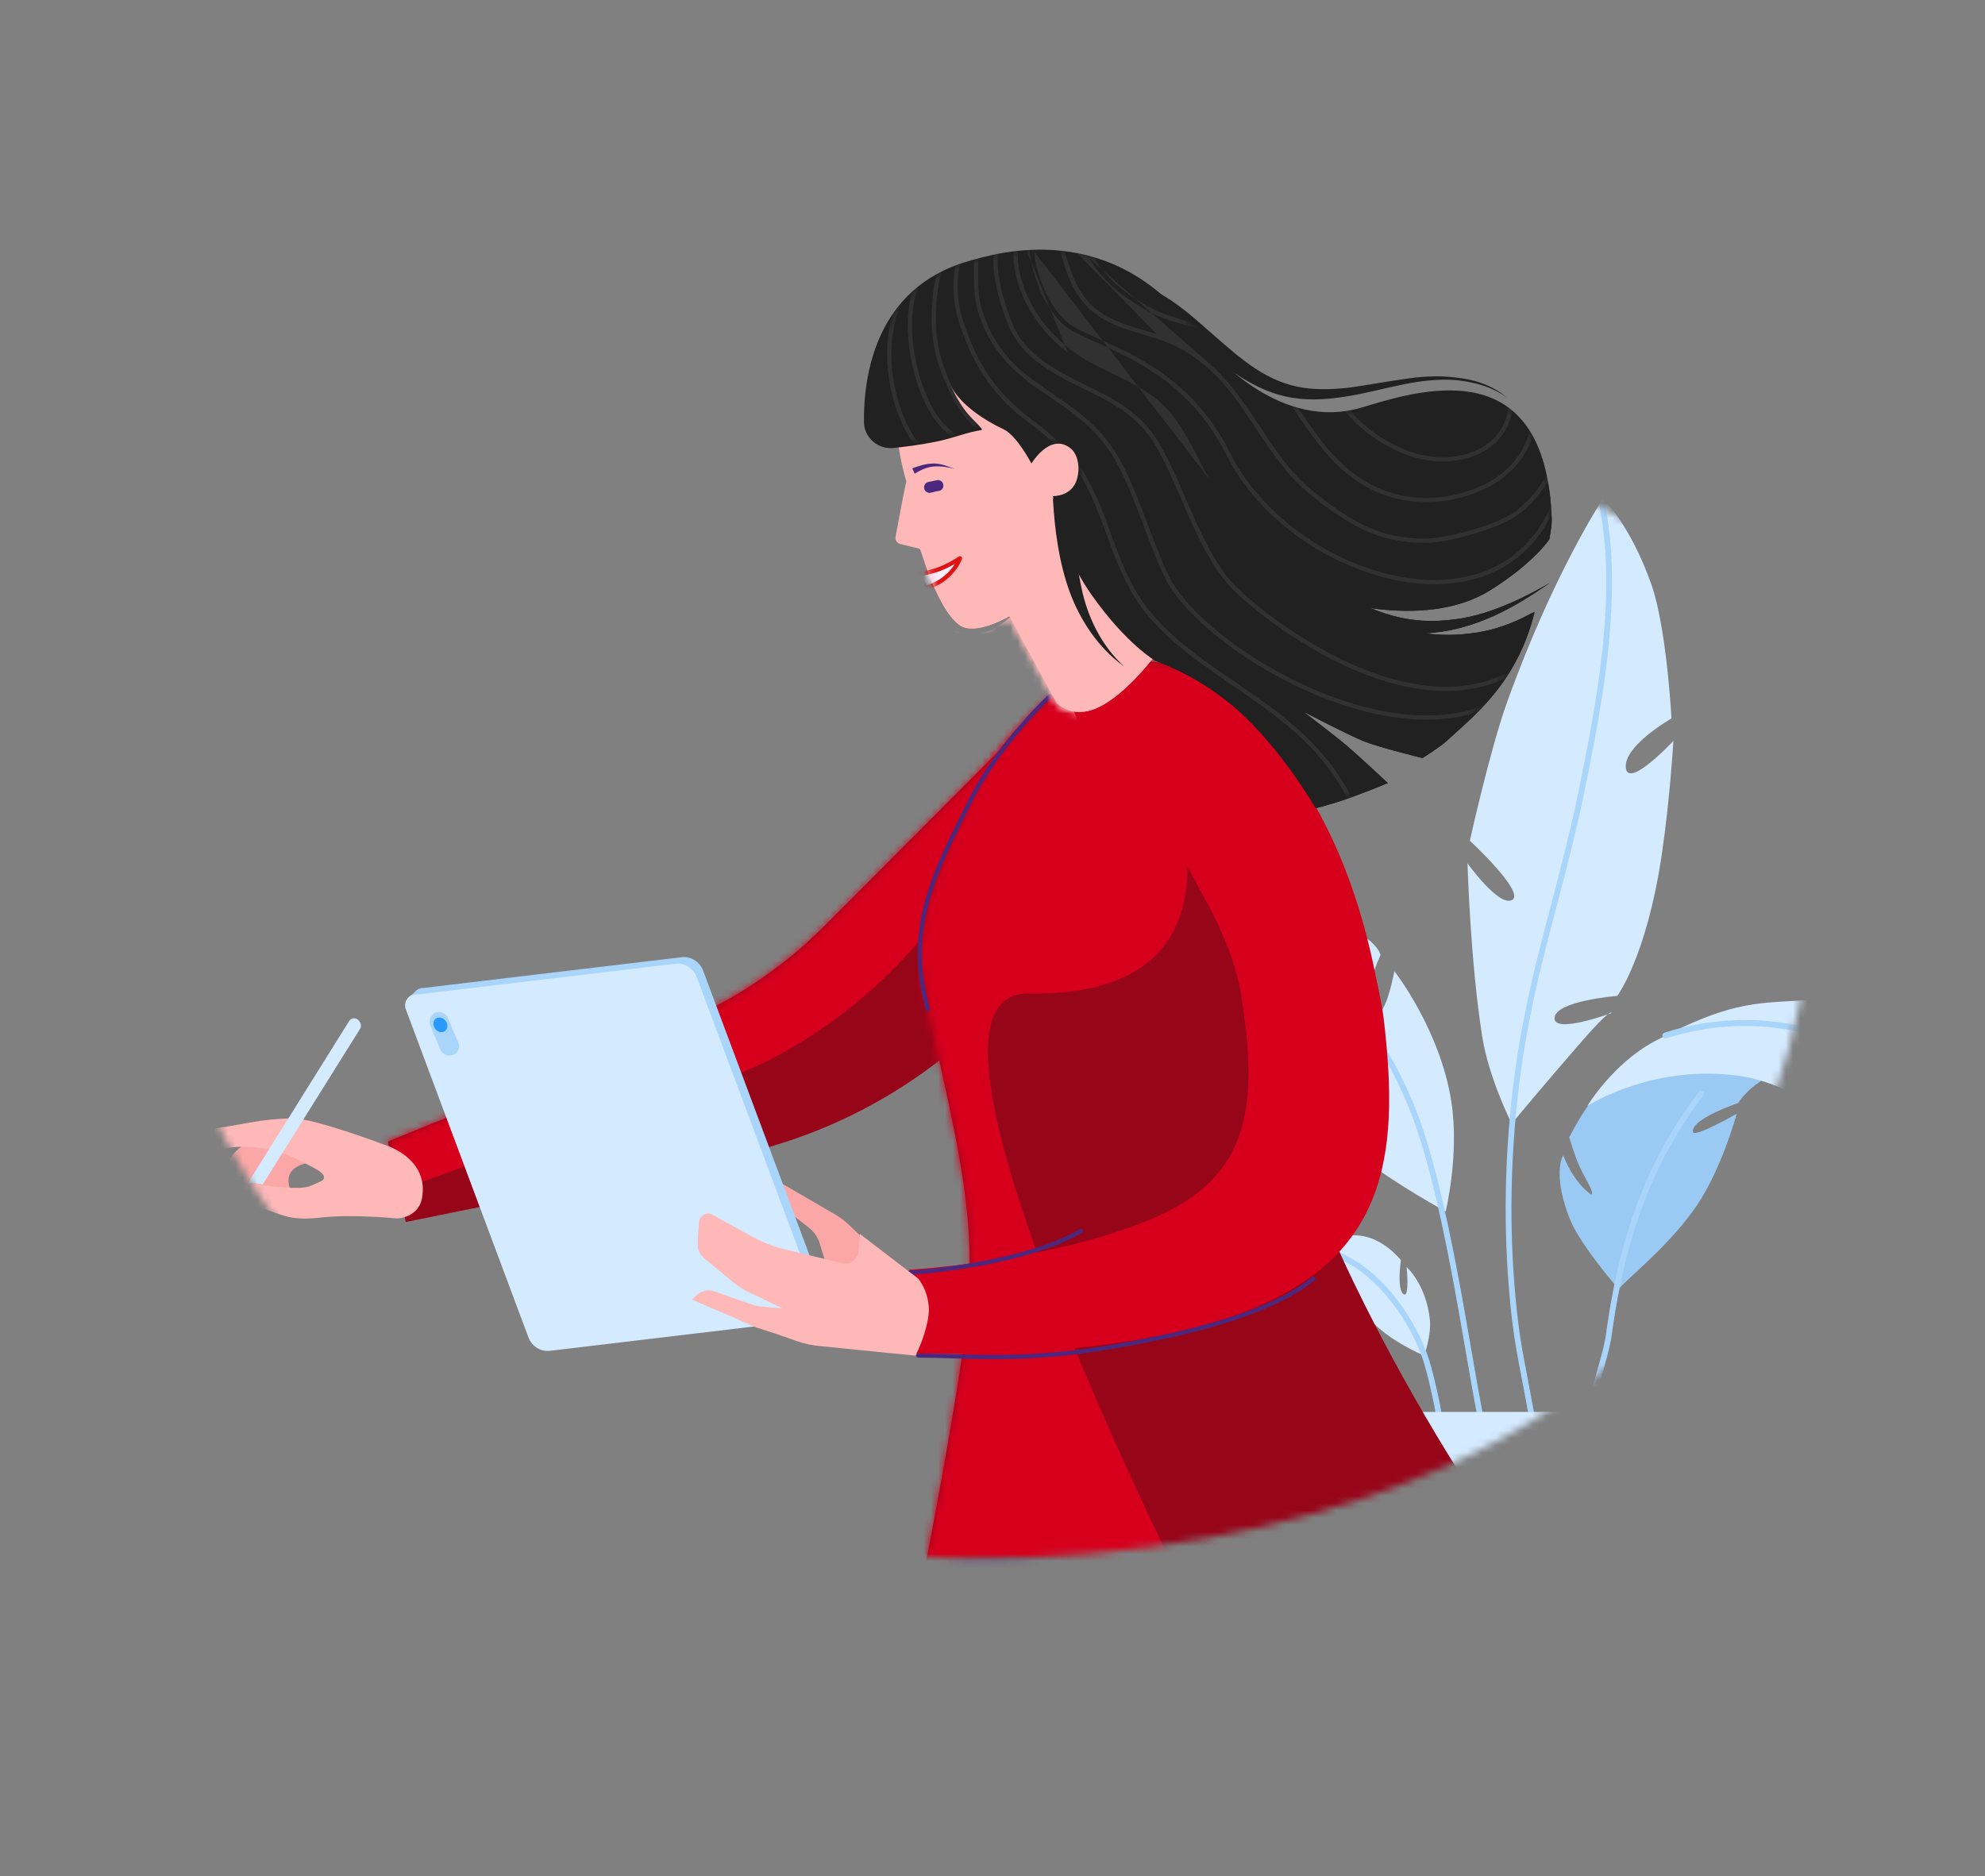 <svg width="274" height="259" viewBox="0 0 274 259" fill="none" xmlns="http://www.w3.org/2000/svg">
<rect x="0" y="0" width="274" height="259" fill="#808080" stroke="none"/>
<mask id="mask0_103_2531" style="mask-type:alpha" maskUnits="userSpaceOnUse" x="24" y="64" width="227" height="152">
<path d="M141.591 215.096C94.64 217.146 47.968 192.427 29.502 154.033C16.88 127.805 27.279 86.727 60.817 75.5C94.355 64.274 126.864 85.416 150 75.5C172.832 65.747 215.102 52.432 239.073 85.782C255.808 109.046 253.519 142.185 233.24 175.752C221.458 195.207 188.542 213.047 141.591 215.096Z" fill="#EAF5FF"/>
</mask>
<g mask="url(#mask0_103_2531)">
<path fill-rule="evenodd" clip-rule="evenodd" d="M223.439 177.953C223.439 177.953 219.369 173.359 217.268 169.508C216.152 167.414 214.446 162.211 215.759 159.509C215.759 159.441 216.415 161.198 217.334 162.482C218.319 163.968 219.632 164.981 219.697 164.914C220.025 164.441 218.909 162.954 217.99 160.928C217.4 159.644 216.612 157.009 216.612 157.009C216.612 157.009 218.319 153.699 219.5 152.28C224.752 146.132 235.976 144.983 243.328 144.308C245.429 144.105 246.676 146.672 248.777 146.807C249.039 146.807 250.549 146.807 250.615 147.145C250.746 147.551 244.773 148.226 243.722 148.834C241.031 150.388 239.915 152.28 239.915 152.28C239.915 152.28 233.416 154.442 233.679 156.266C233.81 157.144 239.718 153.766 239.718 153.766C239.718 153.766 237.486 162.076 233.613 167.278C229.872 172.413 224.292 176.805 223.439 177.953Z" fill="#AAD5FB"/>
<path opacity="0.2" fill-rule="evenodd" clip-rule="evenodd" d="M223.439 177.954C223.439 177.954 219.369 173.359 217.268 169.508C216.152 167.414 214.446 162.212 215.759 159.509C215.759 159.442 216.415 161.198 217.334 162.482C218.319 163.968 219.632 164.982 219.697 164.914C220.025 164.441 218.909 162.955 217.99 160.928C217.4 159.644 216.612 157.01 216.612 157.01C216.612 157.01 218.319 153.699 219.5 152.28C224.752 146.132 235.976 144.984 243.328 144.308C245.429 144.105 246.676 146.673 248.777 146.808C249.039 146.808 250.549 146.808 250.615 147.146C250.746 147.551 244.773 148.227 243.722 148.835C241.031 150.389 239.915 152.28 239.915 152.28C239.915 152.28 233.416 154.442 233.679 156.266C233.81 157.145 239.718 153.767 239.718 153.767C239.718 153.767 237.486 162.077 233.613 167.279C229.872 172.414 224.292 176.805 223.439 177.954Z" fill="#5C9FDB"/>
<path fill-rule="evenodd" clip-rule="evenodd" d="M219.107 152.685C219.107 152.685 222.586 146.875 228.362 143.767C238.34 138.43 242.278 138.498 247.924 138.16C259.542 137.484 266.829 142.146 266.829 142.146C266.829 142.146 262.956 141.605 261.118 141.673C258.033 141.808 255.276 142.281 255.276 142.281C255.276 142.281 259.805 142.484 262.693 143.024C266.435 143.7 269.914 144.578 269.914 144.578C269.914 144.578 274.575 150.524 276.544 154.037C278.71 157.82 280.22 162.887 279.629 163.495C279.169 164.036 272.211 163.09 271.686 162.955C267.551 162.076 259.477 158.293 259.477 158.293C259.477 158.293 257.836 155.928 258.033 154.239C258.23 152.618 258.492 149.78 258.492 149.78C258.492 149.78 257.179 151.537 256.72 153.158C256.195 155.05 256.195 156.536 256.195 156.536C256.195 156.536 248.777 150.118 240.769 148.632C228.428 146.605 219.107 152.685 219.107 152.685Z" fill="#D4EAFF"/>
<path fill-rule="evenodd" clip-rule="evenodd" d="M260.976 147.633C256.283 144.749 244.66 138.672 229.988 143.349C229.777 143.416 229.554 143.295 229.489 143.078C229.423 142.861 229.541 142.631 229.752 142.563C244.75 137.782 256.626 144.001 261.386 146.927L261.387 146.928C270.022 152.287 275.25 157.118 279.685 163.318C279.816 163.501 279.778 163.759 279.601 163.894C279.424 164.028 279.174 163.989 279.043 163.807C274.682 157.711 269.54 152.948 260.976 147.633Z" fill="#AAD5FB"/>
<path fill-rule="evenodd" clip-rule="evenodd" d="M208.668 155.117C208.668 155.117 205.517 148.901 204.598 143.091C202.957 132.754 202.563 119.175 202.563 119.175C202.563 119.175 206.895 125.255 208.733 124.242C210.571 123.161 202.891 116.067 202.891 116.067C202.891 116.067 205.714 103.298 208.077 96.812C214.444 79.111 221.271 68.841 221.271 68.841C221.271 68.841 225.013 72.355 227.967 80.732C230.067 86.745 230.724 99.176 230.724 99.176C230.724 99.176 224.094 102.96 224.422 106C224.75 108.973 230.986 102.284 230.986 102.284C230.986 102.284 230.527 110.324 229.345 118.229C227.245 132.146 223.24 137.484 223.24 137.484C223.24 137.484 214.707 138.159 214.576 140.524C214.444 142.821 222.453 139.848 222.453 139.848C222.453 139.848 222.518 138.902 217.923 144.24C213.328 149.509 208.668 155.117 208.668 155.117Z" fill="#D4EAFF"/>
<path fill-rule="evenodd" clip-rule="evenodd" d="M235.039 150.672C235.213 150.811 235.244 151.07 235.109 151.249C228.725 159.697 224.548 169.422 222.521 183.95C222.384 185.276 221.915 187.064 221.392 188.88L221.391 188.881C221.065 190.002 220.615 191.673 220.196 193.233C219.985 194.018 219.781 194.775 219.605 195.42C219.473 195.9 219.356 196.318 219.263 196.637C219.174 196.941 219.097 197.192 219.045 197.307C219.037 197.324 219.025 197.349 219.009 197.376L219.008 197.377C219.001 197.389 218.954 197.47 218.86 197.525C218.799 197.562 218.673 197.611 218.525 197.557C218.387 197.507 218.323 197.4 218.299 197.352C218.258 197.268 218.255 197.189 218.254 197.173L218.254 197.171C218.25 197.088 218.266 196.973 218.282 196.873C218.318 196.639 218.395 196.236 218.518 195.637C218.55 195.482 218.663 195.366 218.801 195.326C218.813 195.283 218.824 195.24 218.836 195.196C219.01 194.561 219.213 193.809 219.423 193.028C219.844 191.462 220.298 189.774 220.627 188.645C221.153 186.817 221.601 185.096 221.728 183.856C221.729 183.85 221.729 183.845 221.73 183.84C223.774 169.185 227.999 159.32 234.479 150.744C234.615 150.564 234.865 150.532 235.039 150.672ZM218.321 196.96C218.321 196.96 218.321 196.96 218.321 196.96L218.321 196.96C218.321 196.96 218.321 196.96 218.321 196.96Z" fill="#AAD5FB"/>
<path fill-rule="evenodd" clip-rule="evenodd" d="M165.541 131.336C158.715 130.052 159.371 125.12 149.065 128.093C141.385 130.255 139.284 137.281 131.932 138.768C128.125 139.578 118.476 138.565 125.959 142.078C133.508 145.591 144.798 145.591 149.787 142.754C154.776 139.984 158.255 134.917 160.159 135.93C161.472 136.673 156.614 141.267 156.614 141.267C156.614 141.267 160.487 141.065 174.403 134.917C181.033 131.944 172.368 132.62 165.541 131.336Z" fill="#AAD5FB"/>
<path fill-rule="evenodd" clip-rule="evenodd" d="M167.709 194.844C167.774 194.844 166.461 190.452 166.067 187.547C165.411 182.818 166.724 175.994 170.4 173.494C173.616 171.265 183.528 173.494 183.528 173.494C183.528 173.494 190.815 175.589 185.563 177.48C180.312 179.372 175.783 179.575 172.632 185.925C170.662 189.912 169.35 193.965 167.709 194.844Z" fill="#AAD5FB"/>
<path fill-rule="evenodd" clip-rule="evenodd" d="M196.591 187.141C196.591 187.141 197.576 184.371 197.379 182.209C196.854 177.277 194.162 174.913 194.162 174.913C194.162 174.913 194.622 179.372 193.703 178.629C192.784 177.885 193.375 173.967 193.375 173.967C193.375 173.967 191.077 170.994 187.795 170.589C184.513 170.183 180.509 172.21 180.509 172.21C180.509 172.21 178.933 171.264 176.701 171.197C172.238 171.129 169.94 173.697 169.94 173.697C169.94 173.697 173.222 172.008 178.605 174.575C182.806 176.669 186.285 178.899 188.911 181.939C191.602 185.114 196.591 187.141 196.591 187.141Z" fill="#D4EAFF"/>
<path fill-rule="evenodd" clip-rule="evenodd" d="M199.559 167.242C199.559 167.242 201.463 159.337 200.347 152.176C198.837 142.177 192.47 134.069 192.47 134.069C192.47 134.069 191.091 141.704 189.384 139.812C187.678 137.92 190.566 131.84 190.566 131.84C190.566 131.84 189.975 129.205 184.461 127.651C177.437 125.692 172.12 128.462 168.444 128.394C164.768 128.327 163.587 127.313 155.907 126.773C150.721 126.435 146.454 129.07 146.454 129.07C146.454 129.07 158.729 128.192 169.298 139.204C174.155 144.271 178.816 149.608 178.816 149.608C178.816 149.608 186.759 148.122 188.4 151.365C189.45 153.527 180.326 152.311 180.326 152.311C180.326 152.311 182.951 156.027 188.006 159.878C193.06 163.729 199.559 167.242 199.559 167.242Z" fill="#D4EAFF"/>
<path fill-rule="evenodd" clip-rule="evenodd" d="M221.059 69.25C221.275 69.203 221.486 69.346 221.531 69.568C224.046 81.962 221.2 96.911 219.037 107.637C217.747 114.176 216.277 119.766 214.859 125.159C214.399 126.91 213.944 128.641 213.502 130.376C211.7 137.459 210.113 144.648 209.263 153.738L209.263 153.739C208.347 163.304 208.412 173.204 209.59 182.765L209.59 182.766C209.874 185.109 210.33 187.48 210.786 189.853C210.958 190.748 211.13 191.644 211.293 192.538C211.32 192.685 211.347 192.834 211.374 192.983C211.545 193.932 211.72 194.903 211.944 195.824C211.998 196.045 211.868 196.268 211.654 196.323C211.44 196.378 211.223 196.244 211.17 196.024C210.94 195.076 210.759 194.078 210.588 193.13C210.561 192.982 210.535 192.835 210.508 192.69C210.349 191.814 210.179 190.929 210.008 190.04C209.55 187.658 209.086 185.242 208.798 182.869C207.612 173.243 207.547 163.281 208.468 153.659C209.325 144.508 210.922 137.272 212.73 130.167C213.175 128.42 213.631 126.683 214.093 124.927C215.509 119.54 216.97 113.983 218.255 107.472L218.256 107.471C220.425 96.713 223.225 81.935 220.75 69.737C220.705 69.514 220.843 69.296 221.059 69.25ZM167.768 128.694C167.772 128.467 167.954 128.286 168.174 128.29C179.97 128.497 189.718 139.371 195.12 152.388L195.12 152.388C197.534 158.209 199.482 166.777 201.062 175.019C201.862 179.191 202.566 183.268 203.189 186.879C203.803 190.434 204.339 193.538 204.812 195.839C204.858 196.061 204.72 196.279 204.505 196.326C204.289 196.374 204.077 196.232 204.032 196.009C203.56 193.715 203.018 190.582 202.4 187.005C201.775 183.383 201.07 179.305 200.279 175.178C198.698 166.935 196.763 158.444 194.386 152.712C189.022 139.786 179.471 129.31 168.161 129.112C167.94 129.108 167.765 128.921 167.768 128.694ZM180.505 172.238C180.526 172.012 180.721 171.846 180.941 171.868C185.443 172.321 189.139 175.035 191.893 178.246C194.647 181.458 196.495 185.208 197.299 187.828L197.3 187.831C197.83 189.604 198.227 191.374 198.621 193.198C198.815 194.064 199.026 195.062 198.959 196.007V196.127C198.959 196.354 198.78 196.538 198.56 196.538C198.339 196.538 198.161 196.354 198.161 196.127V195.992C198.161 195.981 198.161 195.971 198.162 195.96C198.222 195.154 198.041 194.268 197.843 193.382L197.842 193.379C197.448 191.555 197.058 189.813 196.538 188.074C195.766 185.56 193.972 181.913 191.294 178.791C188.617 175.668 185.092 173.112 180.863 172.687C180.644 172.665 180.483 172.464 180.505 172.238Z" fill="#AAD5FB"/>
<path fill-rule="evenodd" clip-rule="evenodd" d="M191.253 194.917H223.792L219.453 226.436H195.592L191.253 194.917Z" fill="#D4EAFF"/>
<path fill-rule="evenodd" clip-rule="evenodd" d="M133.09 195.872L122.889 281.322C122.889 281.322 122.148 291.201 125.521 302.067C133.254 326.929 139.177 366.855 140.164 377.804C140.164 377.804 145.841 378.298 150.612 377.722C155.466 377.145 162.623 379.121 162.623 379.121C162.623 379.121 163.034 343.311 159.415 319.273C158.016 310.053 155.137 301.491 153.08 296.14C151.599 292.353 151.435 288.155 152.504 284.286C158.51 263.294 177.595 196.859 177.595 196.859L133.09 195.872Z" fill="#4C277E"/>
<path fill-rule="evenodd" clip-rule="evenodd" d="M143.205 211.84L168.214 290.211C168.214 290.211 168.79 296.385 175.947 304.865C183.104 313.426 222.427 367.677 222.427 367.677C222.427 367.677 227.774 366.03 231.97 363.149C236.247 360.268 237.81 356.398 237.81 356.398C237.81 356.398 225.882 327.668 211.979 306.923C206.056 298.114 201.943 292.187 199.064 288.318C195.608 283.625 193.552 278.11 193.14 272.347C192.4 263.539 191.495 250.038 191.248 238.678C190.837 215.71 186.395 195.376 186.395 195.376L143.205 211.84Z" fill="#4C277E"/>
<mask id="mask1_103_2531" style="mask-type:alpha" maskUnits="userSpaceOnUse" x="143" y="195" width="95" height="173">
<path fill-rule="evenodd" clip-rule="evenodd" d="M143.205 211.84L168.214 290.211C168.214 290.211 168.79 296.385 175.947 304.865C183.104 313.426 222.427 367.677 222.427 367.677C222.427 367.677 227.774 366.03 231.97 363.149C236.247 360.268 237.81 356.398 237.81 356.398C237.81 356.398 225.882 327.668 211.979 306.923C206.056 298.114 201.943 292.187 199.064 288.318C195.608 283.625 193.552 278.11 193.14 272.347C192.4 263.539 191.495 250.038 191.248 238.678C190.837 215.71 186.395 195.376 186.395 195.376L143.205 211.84Z" fill="#7945C1"/>
</mask>
<g mask="url(#mask1_103_2531)">
<path fill-rule="evenodd" clip-rule="evenodd" d="M138.927 214.634C138.927 214.634 143.451 210.271 160.974 219.162C178.496 227.971 185.736 230.605 185.736 230.605C185.736 230.605 187.71 247.399 186.394 263.122C184.995 279.834 181.293 287.325 191.33 294.322C212.472 309.14 216.338 323.547 221.521 343.88C226.704 364.296 229.172 371.376 229.172 371.376L246.859 359.851L210.251 199.569L134.237 202.78L138.927 214.634Z" fill="#7945C1"/>
</g>
<path fill-rule="evenodd" clip-rule="evenodd" d="M145.187 96.336C145.187 96.336 125.608 116.011 113.762 127.866C107.921 133.711 101.011 138.321 93.442 141.367C78.305 147.541 53.544 157.584 53.544 157.584L56.011 168.698C56.011 168.698 82.007 163.429 100.435 159.725C112.116 157.42 122.975 152.151 132.025 144.495C142.966 135.275 156.457 123.914 156.457 123.914L145.187 96.336Z" fill="#970519"/>
<mask id="mask2_103_2531" style="mask-type:alpha" maskUnits="userSpaceOnUse" x="53" y="96" width="104" height="73">
<path fill-rule="evenodd" clip-rule="evenodd" d="M145.187 96.336C145.187 96.336 125.608 116.011 113.762 127.866C107.921 133.711 101.011 138.321 93.442 141.367C78.305 147.541 53.544 157.584 53.544 157.584L56.011 168.698C56.011 168.698 82.007 163.429 100.435 159.725C112.116 157.42 122.975 152.151 132.025 144.495C142.966 135.275 156.457 123.914 156.457 123.914L145.187 96.336Z" fill="#4C277E"/>
</mask>
<g mask="url(#mask2_103_2531)">
<path fill-rule="evenodd" clip-rule="evenodd" d="M151.442 87.444C151.442 87.444 143.544 106.543 130.382 125.395C122.896 136.097 110.309 145.976 98.216 149.515C81.68 154.372 53.957 164.745 53.957 164.745L44.661 153.467L108.334 115.599L151.442 87.444Z" fill="#D6001D"/>
</g>
<path fill-rule="evenodd" clip-rule="evenodd" d="M164.763 93.291C155.96 87.364 141.317 95.349 134.325 109.426C126.016 126.22 126.18 130.748 127.908 138.651C132.515 159.231 134.983 168.698 133.337 183.022C132.103 193.724 127.826 215.622 127.826 215.622C127.826 215.622 149.215 213.399 164.68 218.339C188.949 226.159 205.731 209.859 205.731 209.859C205.731 209.859 195.777 195.535 186.81 176.931C175.786 153.963 179.817 153.304 178.337 135.44C176.938 117.658 180.064 103.581 164.763 93.291Z" fill="#970519"/>
<mask id="mask3_103_2531" style="mask-type:alpha" maskUnits="userSpaceOnUse" x="126" y="91" width="80" height="130">
<path fill-rule="evenodd" clip-rule="evenodd" d="M164.763 93.291C155.96 87.364 141.317 95.349 134.325 109.426C126.016 126.22 126.18 130.748 127.908 138.651C132.515 159.231 134.983 168.698 133.337 183.022C132.103 193.724 127.826 215.622 127.826 215.622C127.826 215.622 149.215 213.399 164.68 218.339C188.949 226.159 205.731 209.859 205.731 209.859C205.731 209.859 195.777 195.535 186.81 176.931C175.786 153.963 179.817 153.304 178.337 135.44C176.938 117.658 180.064 103.581 164.763 93.291Z" fill="#970519"/>
</mask>
<g mask="url(#mask3_103_2531)">
<path fill-rule="evenodd" clip-rule="evenodd" d="M180.07 93.699C180.07 93.699 161.067 95.84 163.617 115.185C165.756 131.32 156.542 137.412 141.981 137.165C120.181 136.754 168.882 230.19 168.882 230.19L122.484 228.378L120.921 170.753L114.176 110.74L137.128 77.399L180.07 93.699Z" fill="#D6001D"/>
</g>
<path fill-rule="evenodd" clip-rule="evenodd" d="M42.348 156.101L36.013 156.678C36.013 156.678 32.394 158.324 31.653 160.217C30.995 162.193 30.337 167.38 30.337 167.38C30.337 167.38 32.147 167.462 32.641 166.556C32.969 165.815 33.874 164.169 33.874 164.169L37.001 164.416C37.001 164.416 40.538 165.898 39.962 163.922C39.386 161.946 40.703 161.205 41.196 160.958C42.183 160.464 44.075 160.053 45.721 160.876C46.297 161.041 42.348 156.101 42.348 156.101Z" fill="#FFB8B8"/>
<path opacity="0.2" fill-rule="evenodd" clip-rule="evenodd" d="M42.348 156.101L36.013 156.678C36.013 156.678 32.394 158.324 31.653 160.217C30.995 162.193 30.337 167.38 30.337 167.38C30.337 167.38 32.147 167.462 32.641 166.556C32.969 165.815 33.874 164.169 33.874 164.169L37.001 164.416C37.001 164.416 40.538 165.898 39.962 163.922C39.386 161.946 40.703 161.205 41.196 160.958C42.183 160.464 44.075 160.053 45.721 160.876C46.297 161.041 42.348 156.101 42.348 156.101Z" fill="#F06666"/>
<path fill-rule="evenodd" clip-rule="evenodd" d="M54.777 168.208C54.777 168.208 57.985 168.208 58.314 164.997C58.972 159.646 52.967 158 52.967 158C52.967 158 43.177 154.295 40.216 154.378C35.691 154.542 34.128 155.119 30.262 155.695C24.997 156.518 23.351 156.93 23.351 156.93C23.351 156.93 24.585 158.576 25.49 158.823C27.218 159.317 30.262 158.658 31.907 158.412C33.635 158.165 36.185 158.412 38.159 158.905C40.133 159.399 43.589 161.375 43.589 161.375C43.589 161.375 45.645 162.445 44.247 163.104C42.848 163.68 42.684 164.174 39.228 163.927C35.773 163.68 34.046 163.022 32.565 163.762C31.413 164.339 31.413 165.738 31.413 165.738C31.413 165.738 32.812 165.903 35.856 166.726C38.9 167.549 39.558 168.537 43.918 168.126C48.36 167.549 54.777 168.208 54.777 168.208Z" fill="#FFB8B8"/>
<path fill-rule="evenodd" clip-rule="evenodd" d="M165.257 122.189C164.846 120.954 159.828 113.627 159.334 107.206C158.676 99.962 162.625 92.553 162.625 92.553C162.625 92.553 182.78 99.797 189.772 134.126C190.183 136.266 190.677 138.077 191.006 140.711C193.31 160.057 191.253 174.052 170.851 181.461C152.177 188.211 125.441 186.812 125.441 186.812C125.441 186.812 127.086 186.153 128.073 181.872C128.896 178.58 125.441 175.287 125.441 175.287C125.441 175.287 143.704 174.299 157.935 168.701C172.167 163.103 173.977 153.801 171.262 137.007C170.111 130.009 165.257 122.271 165.257 122.189Z" fill="#D6001D"/>
<path fill-rule="evenodd" clip-rule="evenodd" d="M145.14 96.293L145.14 96.294C145.128 96.306 145.114 96.317 145.1 96.327C145.066 96.358 145.007 96.414 144.925 96.492C144.752 96.657 144.482 96.92 144.136 97.271C143.443 97.974 142.445 99.026 141.308 100.343C139.033 102.978 136.212 106.663 134.17 110.708C134.063 110.922 133.956 111.136 133.85 111.348C129.06 120.928 125.325 128.397 128.35 139.231C128.393 139.385 128.303 139.544 128.149 139.587C127.995 139.63 127.835 139.54 127.792 139.386C124.706 128.335 128.534 120.682 133.306 111.142C133.421 110.912 133.537 110.681 133.653 110.449L133.653 110.447C135.725 106.343 138.579 102.618 140.87 99.965C142.016 98.637 143.023 97.575 143.724 96.865C144.074 96.51 144.348 96.242 144.525 96.074C144.613 95.989 144.677 95.929 144.716 95.894C144.73 95.881 144.752 95.861 144.768 95.849C144.77 95.847 144.778 95.841 144.789 95.834C144.795 95.83 144.812 95.82 144.824 95.815C144.847 95.805 144.939 95.788 145.007 95.795C145.141 95.864 145.235 96.073 145.225 96.156C145.215 96.184 145.196 96.223 145.189 96.235C145.178 96.251 145.168 96.263 145.166 96.266L145.166 96.266C145.156 96.278 145.145 96.289 145.14 96.293ZM144.733 95.882C144.733 95.881 144.733 95.882 144.733 95.882ZM149.463 169.787C149.544 169.925 149.497 170.102 149.359 170.183C145.281 172.556 139.521 174.003 134.703 174.858C129.881 175.714 125.955 175.984 125.52 175.984C125.361 175.984 125.231 175.855 125.231 175.695C125.231 175.535 125.361 175.405 125.52 175.405C125.908 175.405 129.798 175.141 134.601 174.288C139.407 173.435 145.083 172.001 149.067 169.682C149.205 169.602 149.383 169.648 149.463 169.787ZM181.52 176.335C181.622 176.458 181.603 176.641 181.48 176.742C177.81 179.746 172.125 181.879 166.689 183.383C161.56 184.802 156.616 185.672 153.723 186.18C153.545 186.212 153.374 186.242 153.212 186.27L153.211 186.27C143.872 187.882 136.983 187.682 131.292 187.517C129.694 187.471 128.191 187.427 126.754 187.427C126.595 187.427 126.465 187.298 126.465 187.138C126.465 186.978 126.595 186.848 126.754 186.848C128.21 186.848 129.726 186.892 131.332 186.938C137.019 187.103 143.836 187.3 153.112 185.7C153.274 185.671 153.443 185.642 153.62 185.61C156.513 185.102 161.434 184.236 166.535 182.825C171.958 181.324 177.543 179.217 181.113 176.294C181.237 176.193 181.419 176.211 181.52 176.335Z" fill="#4C277E"/>
<path fill-rule="evenodd" clip-rule="evenodd" d="M124.86 176.437C124.86 176.437 119.842 171.662 117.538 169.44C116.798 168.699 115.975 168.04 115.07 167.546C112.685 166.147 107.996 163.43 107.996 163.43L107.667 166.394C107.667 166.394 110.134 168.287 111.615 169.44C112.356 170.016 112.931 170.839 113.178 171.745C113.59 173.144 114.165 174.955 114.165 174.955L124.86 176.437Z" fill="#FFB8B8"/>
<path opacity="0.2" fill-rule="evenodd" clip-rule="evenodd" d="M124.86 176.437C124.86 176.437 119.842 171.662 117.538 169.44C116.798 168.699 115.975 168.04 115.07 167.546C112.685 166.147 107.996 163.43 107.996 163.43L107.667 166.394C107.667 166.394 110.134 168.287 111.615 169.44C112.356 170.016 112.931 170.839 113.178 171.745C113.59 173.144 114.165 174.955 114.165 174.955L124.86 176.437Z" fill="#F06666"/>
<path fill-rule="evenodd" clip-rule="evenodd" d="M158.925 91.152C158.925 91.152 155.305 95.845 151.768 97.573C147.984 99.467 145.845 96.997 145.845 96.997L139.346 85.061C139.346 85.061 134.492 87.942 132.353 86.213C129.638 84.155 127.582 77.487 127.088 76.005C127.006 75.841 126.924 75.676 126.677 75.676C126.183 75.594 125.032 75.264 124.291 75.1C123.88 75.017 123.551 74.606 123.633 74.112C123.962 72.301 124.785 67.855 125.114 66.456C125.114 66.373 122.893 59.623 124.291 55.095C125.607 50.65 129.227 48.345 129.227 48.345L147.572 47.522L156.457 60.199L155.634 76.828L160.406 89.671L158.925 91.152Z" fill="#FFB8B8"/>
<mask id="mask4_103_2531" style="mask-type:alpha" maskUnits="userSpaceOnUse" x="123" y="47" width="38" height="52">
<path fill-rule="evenodd" clip-rule="evenodd" d="M158.925 91.152C158.925 91.152 155.305 95.845 151.768 97.573C147.984 99.467 145.845 96.997 145.845 96.997L139.346 85.061C139.346 85.061 134.492 87.942 132.353 86.213C129.638 84.155 127.582 77.487 127.088 76.005C127.006 75.841 126.924 75.676 126.677 75.676C126.183 75.594 125.032 75.264 124.291 75.1C123.88 75.017 123.551 74.606 123.633 74.112C123.962 72.301 124.785 67.855 125.114 66.456C125.114 66.373 122.893 59.623 124.291 55.095C125.607 50.65 129.227 48.345 129.227 48.345L147.572 47.522L156.457 60.199L155.634 76.828L160.406 89.671L158.925 91.152Z" fill="#FFB8B8"/>
</mask>
<g mask="url(#mask4_103_2531)">
<path fill-rule="evenodd" clip-rule="evenodd" d="M130.13 85.969C130.13 85.969 133.667 89.673 138.686 85.804C143.704 82.017 144.28 79.877 144.28 79.877C144.28 79.877 143.951 87.039 145.843 91.978C148.475 99.058 149.874 102.104 149.874 102.104L130.13 85.969Z" fill="#FFB8B8"/>
<path fill-rule="evenodd" clip-rule="evenodd" d="M126.508 79.133L127.825 81.109C127.825 81.109 129.305 80.779 130.457 79.792C132.02 78.557 132.514 77.075 132.514 77.075C132.514 77.075 129.223 79.38 126.508 79.133Z" fill="#FAEDFE"/>
<path fill-rule="evenodd" clip-rule="evenodd" d="M132.792 77.17L132.517 77.079C132.792 77.17 132.792 77.17 132.792 77.17L132.792 77.171L132.792 77.171L132.791 77.173L132.789 77.177L132.784 77.193C132.779 77.207 132.772 77.225 132.763 77.249C132.745 77.296 132.718 77.364 132.68 77.448C132.605 77.615 132.489 77.85 132.323 78.124C131.991 78.671 131.456 79.377 130.645 80.019C130.038 80.538 129.35 80.881 128.82 81.093C128.553 81.2 128.324 81.275 128.16 81.323C128.077 81.347 128.012 81.365 127.966 81.377C127.943 81.383 127.925 81.387 127.912 81.39L127.897 81.394L127.893 81.394L127.892 81.395L127.891 81.395L127.891 81.395C127.891 81.395 127.891 81.395 127.828 81.112L127.891 81.395C127.774 81.421 127.654 81.373 127.587 81.273L126.271 79.297C126.209 79.204 126.206 79.084 126.263 78.989C126.32 78.893 126.427 78.838 126.538 78.848C127.816 78.965 129.26 78.478 130.41 77.938C130.979 77.671 131.466 77.395 131.811 77.187C131.983 77.083 132.119 76.996 132.212 76.935C132.258 76.905 132.293 76.881 132.317 76.865L132.343 76.847L132.35 76.843L132.351 76.842L132.351 76.841L132.351 76.841L132.351 76.841C132.454 76.77 132.59 76.772 132.69 76.847C132.79 76.921 132.831 77.052 132.792 77.17ZM127.954 80.78C127.968 80.776 127.981 80.772 127.996 80.768C128.145 80.724 128.358 80.654 128.605 80.555C129.102 80.357 129.729 80.042 130.272 79.576L130.281 79.568C131.01 78.992 131.496 78.36 131.803 77.864C131.485 78.047 131.094 78.257 130.656 78.462C129.638 78.94 128.33 79.411 127.064 79.443L127.954 80.78Z" fill="#DE1414"/>
</g>
<path fill-rule="evenodd" clip-rule="evenodd" d="M165.336 46.123C153.49 29.988 137.613 34.927 133.582 36.08C120.831 39.784 119.186 51.968 119.268 58.306C119.268 59.294 119.761 60.282 120.502 60.941C121.242 61.599 122.229 61.929 123.299 61.846C124.862 61.682 126.919 61.435 128.975 61.023C131.279 60.611 133.582 59.624 135.474 59.377C135.885 59.294 134.322 58.06 133.417 56.907C132.101 55.261 131.196 53.12 131.196 53.12C131.196 53.12 132.348 56.331 138.6 59.294C140.41 60.2 142.384 63.987 142.384 63.987C142.384 63.987 144.935 59.706 147.732 61.846C148.719 62.587 149.048 64.234 148.801 65.551C148.307 68.679 145.346 68.432 145.346 68.514C146.58 74.442 147.732 77.817 150.611 82.015C155.465 88.93 159.496 91.235 159.496 91.235C159.496 91.235 164.267 92.8 169.121 96.586C176.113 101.937 181.625 111.569 181.625 111.569C181.625 111.569 183.764 111.075 186.479 110.087C189.193 109.099 191.579 108.112 191.579 108.112C191.579 108.112 187.63 104.407 185.985 103.008C184.34 101.608 179.897 98.233 179.897 98.233C179.897 98.233 186.232 101.526 188.288 102.349C190.345 103.172 196.35 104.654 196.35 104.654C196.35 104.654 198.736 103.172 199.723 102.267C203.343 98.891 209.348 94.446 211.816 84.567C211.899 84.156 208.361 86.872 202.932 87.449C192.649 88.848 181.872 82.262 181.872 82.262C181.872 82.262 196.186 87.366 205.646 81.521C211.734 77.735 213.873 74.442 213.873 74.442C213.873 74.442 214.202 72.713 214.202 71.807C213.462 47.769 195.281 54.108 187.713 56.331C177.265 59.294 168.216 50.157 165.336 46.123Z" fill="#212122"/>
<mask id="mask5_103_2531" style="mask-type:alpha" maskUnits="userSpaceOnUse" x="119" y="34" width="96" height="78">
<path fill-rule="evenodd" clip-rule="evenodd" d="M165.336 46.123C153.49 29.988 137.613 34.927 133.582 36.08C120.831 39.784 119.186 51.968 119.268 58.306C119.268 59.294 119.761 60.282 120.502 60.941C121.242 61.599 122.229 61.929 123.299 61.846C124.862 61.682 126.919 61.435 128.975 61.023C131.279 60.611 133.582 59.624 135.474 59.377C135.885 59.294 134.322 58.06 133.417 56.907C132.101 55.261 131.196 53.12 131.196 53.12C131.196 53.12 132.348 56.331 138.6 59.294C140.41 60.2 142.384 63.987 142.384 63.987C142.384 63.987 144.935 59.706 147.732 61.846C148.719 62.587 149.048 64.234 148.801 65.551C148.307 68.679 145.346 68.432 145.346 68.514C146.58 74.442 147.732 77.817 150.611 82.015C155.465 88.93 159.496 91.235 159.496 91.235C159.496 91.235 164.267 92.8 169.121 96.586C176.113 101.937 181.625 111.569 181.625 111.569C181.625 111.569 183.764 111.075 186.479 110.087C189.193 109.099 191.579 108.112 191.579 108.112C191.579 108.112 187.63 104.407 185.985 103.008C184.34 101.608 179.897 98.233 179.897 98.233C179.897 98.233 186.232 101.526 188.288 102.349C190.345 103.172 196.35 104.654 196.35 104.654C196.35 104.654 198.736 103.172 199.723 102.267C203.343 98.891 209.348 94.446 211.816 84.567C211.899 84.156 208.361 86.872 202.932 87.449C192.649 88.848 181.872 82.262 181.872 82.262C181.872 82.262 196.186 87.366 205.646 81.521C211.734 77.735 213.873 74.442 213.873 74.442C213.873 74.442 214.202 72.713 214.202 71.807C213.462 47.769 195.281 54.108 187.713 56.331C177.265 59.294 168.216 50.157 165.336 46.123Z" fill="#212122"/>
</mask>
<g mask="url(#mask5_103_2531)">
<mask id="mask6_103_2531" style="mask-type:alpha" maskUnits="userSpaceOnUse" x="119" y="33" width="96" height="79">
<path fill-rule="evenodd" clip-rule="evenodd" d="M165.546 45.608C153.7 29.473 137.822 34.412 133.791 35.565C121.04 39.269 119.395 51.453 119.477 57.792C119.477 58.779 119.971 59.767 120.711 60.426C121.452 61.084 122.439 61.414 123.508 61.331C125.071 61.167 127.128 60.92 129.185 60.508C131.488 60.097 133.791 59.109 135.684 58.862C136.095 58.779 134.532 57.545 133.627 56.392C132.311 54.746 131.406 52.605 131.406 52.605C131.406 52.605 132.558 55.816 138.81 58.779C140.62 59.685 142.594 63.472 142.594 63.472C142.594 63.472 145.144 59.191 147.941 61.331C148.928 62.072 149.257 63.719 149.011 65.036C148.517 68.164 145.555 67.917 145.555 68C146.789 73.927 147.941 77.302 150.82 81.501C155.674 88.416 159.705 90.721 159.705 90.721C159.705 90.721 164.476 92.285 169.33 96.072C176.323 101.422 181.834 111.054 181.834 111.054C181.834 111.054 183.973 110.56 186.688 109.572C189.403 108.585 191.789 107.597 191.789 107.597C191.789 107.597 187.84 103.892 186.195 102.493C184.549 101.093 180.107 97.718 180.107 97.718C180.107 97.718 186.441 101.011 188.498 101.834C190.555 102.657 196.56 104.139 196.56 104.139C196.56 104.139 198.946 102.657 199.933 101.752C203.553 98.376 209.558 93.931 212.026 84.052C212.108 83.641 208.571 86.358 203.141 86.934C192.858 88.333 182.081 81.747 182.081 81.747C182.081 81.747 196.395 86.851 205.856 81.007C211.944 77.22 214.082 73.927 214.082 73.927C214.082 73.927 214.412 72.198 214.412 71.293C213.671 47.254 195.49 53.593 187.922 55.816C177.474 58.779 168.425 49.642 165.546 45.608Z" fill="#7945C1"/>
</mask>
<g mask="url(#mask6_103_2531)">
<path opacity="0.2" fill-rule="evenodd" clip-rule="evenodd" d="M143.222 29.378C143.364 29.451 143.421 29.626 143.348 29.768C142.45 31.527 142.452 34.344 143.195 37.188C143.937 40.023 145.394 42.804 147.312 44.483C148.073 45.148 149.414 45.768 151.163 46.545C151.284 46.599 151.406 46.653 151.53 46.708C153.186 47.442 155.14 48.309 157.186 49.46C161.591 51.939 166.433 55.743 169.757 62.437L169.757 62.437C174.398 71.808 185.085 78.67 195.034 79.895C200.938 80.587 206.556 79.259 210.506 75.266C213.331 72.41 215.332 68.163 215.958 62.246C215.431 63.401 214.852 64.555 214.201 65.656C212.862 67.92 211.21 69.978 209.061 71.369C209.06 71.369 209.06 71.37 209.06 71.37L208.902 71.127L209.061 71.369C209.061 71.369 209.061 71.369 209.061 71.369C207.706 72.258 205.368 73.153 203.007 73.823C200.644 74.495 198.207 74.956 196.645 74.956L196.641 74.956C190.045 74.873 186.116 72.437 180.834 68.225L180.832 68.224C177.79 65.763 175.628 62.535 173.513 59.34L173.393 59.158C171.311 56.012 169.26 52.912 166.431 50.52L166.427 50.517L166.427 50.517C164.405 48.736 162.056 47.519 159.536 46.706L159.536 46.705C158.974 46.523 158.395 46.349 157.811 46.174C156.84 45.883 155.854 45.588 154.908 45.24C153.38 44.679 151.904 43.964 150.633 42.862L150.63 42.859L150.63 42.859C149.064 41.461 148.137 39.811 147.458 38.077C147.033 36.99 146.698 35.846 146.366 34.713C146.174 34.058 145.983 33.407 145.776 32.772C145.727 32.62 145.81 32.456 145.962 32.407C146.114 32.357 146.277 32.441 146.327 32.593C146.545 33.264 146.74 33.931 146.934 34.591C147.259 35.703 147.579 36.798 147.997 37.866C148.655 39.547 149.538 41.108 151.014 42.426C151.014 42.425 151.013 42.425 151.013 42.425L150.823 42.643L151.016 42.427C151.015 42.427 151.015 42.426 151.014 42.426C152.211 43.463 153.614 44.148 155.108 44.697C156.042 45.04 156.992 45.325 157.947 45.611C158.535 45.786 159.125 45.963 159.714 46.154L159.625 46.43L159.715 46.155C159.715 46.155 159.715 46.154 159.714 46.154M166.807 50.08C169.699 52.526 171.79 55.686 173.857 58.809C173.903 58.88 173.95 58.95 173.996 59.02C176.117 62.225 178.233 65.376 181.195 67.772C186.442 71.957 190.246 74.296 196.647 74.377C198.128 74.377 200.503 73.933 202.849 73.266C205.197 72.6 207.465 71.724 208.743 70.885L208.745 70.884C210.791 69.559 212.388 67.583 213.702 65.361C214.626 63.798 215.405 62.123 216.101 60.479C216.208 58.595 216.185 56.556 216.018 54.355C216.005 54.196 216.125 54.056 216.284 54.044C216.444 54.032 216.583 54.151 216.595 54.311C216.719 55.935 216.765 57.475 216.738 58.934C216.807 58.763 216.875 58.593 216.942 58.424C217.002 58.276 217.17 58.203 217.319 58.263C217.467 58.322 217.539 58.49 217.48 58.639C217.223 59.282 216.955 59.944 216.673 60.613C216.262 67.511 214.126 72.43 210.918 75.673C206.807 79.829 200.991 81.177 194.966 80.47L194.964 80.469C184.841 79.224 173.974 72.257 169.238 62.694C165.98 56.134 161.239 52.405 156.902 49.965C154.881 48.828 152.951 47.971 151.292 47.236C151.169 47.181 151.048 47.127 150.928 47.074C149.209 46.31 147.773 45.654 146.931 44.919L146.93 44.919C144.899 43.14 143.395 40.241 142.635 37.335C141.877 34.437 141.838 31.45 142.832 29.505C142.905 29.362 143.079 29.306 143.222 29.378M138.167 30.335C138.326 30.342 138.45 30.477 138.443 30.637C138.425 31.05 138.313 31.518 138.187 32.042C138.158 32.164 138.128 32.288 138.098 32.416C137.937 33.11 137.768 33.946 137.713 35.002C137.603 37.113 137.942 40.138 139.739 44.676C140.778 47.233 142.718 49.044 145.016 50.529C146.64 51.579 148.418 52.453 150.169 53.313C150.907 53.675 151.64 54.035 152.355 54.405L152.357 54.406C155.173 55.898 157.689 57.655 159.537 60.429L159.539 60.432L159.539 60.432C161.026 62.728 162.299 65.667 163.601 68.672C163.971 69.526 164.343 70.384 164.723 71.235C166.451 75.106 168.344 78.822 170.931 81.289C174.12 84.317 180.589 89.274 187.962 92.273C195.34 95.273 203.55 96.285 210.299 91.553C210.43 91.461 210.611 91.493 210.702 91.623C210.794 91.754 210.763 91.935 210.632 92.027C203.643 96.926 195.194 95.839 187.744 92.809C180.288 89.777 173.759 84.773 170.532 81.709L170.531 81.709C167.853 79.154 165.921 75.339 164.194 71.471C163.807 70.603 163.429 69.733 163.057 68.872C161.758 65.876 160.511 62.999 159.054 60.748C157.283 58.09 154.864 56.39 152.087 54.919C151.396 54.561 150.678 54.208 149.948 53.849C148.184 52.983 146.356 52.085 144.702 51.016C142.352 49.496 140.303 47.603 139.202 44.892L139.201 44.89C137.379 40.291 137.019 37.183 137.135 34.972C137.193 33.868 137.369 32.995 137.534 32.285C137.567 32.142 137.6 32.007 137.63 31.88C137.754 31.361 137.85 30.963 137.865 30.612C137.872 30.452 138.007 30.328 138.167 30.335ZM149.064 31.038C149.077 30.992 149.102 30.949 149.137 30.913C149.144 30.907 149.159 30.892 149.177 30.878L149.177 30.878C149.184 30.873 149.208 30.854 149.244 30.839C149.261 30.832 149.301 30.816 149.355 30.816C149.418 30.815 149.508 30.836 149.577 30.915C149.637 30.983 149.646 31.057 149.648 31.09C149.65 31.126 149.645 31.154 149.642 31.168C149.636 31.196 149.627 31.217 149.624 31.225C149.616 31.243 149.608 31.258 149.604 31.265C149.591 31.287 149.57 31.321 149.552 31.35C149.546 31.359 149.541 31.367 149.536 31.374C149.511 31.415 149.487 31.454 149.471 31.485C149.47 31.487 149.469 31.489 149.468 31.49C149.472 31.581 149.487 31.689 149.505 31.818L149.507 31.829C149.525 31.956 149.547 32.106 149.549 32.243C149.708 33.091 150.095 33.87 150.505 34.691C151.715 37.032 153.492 38.973 155.678 40.513C157.32 41.663 159.103 42.795 160.955 43.44C161.953 43.787 162.953 44.073 163.95 44.352C164.06 44.382 164.17 44.413 164.28 44.444C165.164 44.691 166.047 44.937 166.913 45.218C168.863 45.852 170.753 46.668 172.479 48.101L172.482 48.103C175.244 50.45 177.265 53.45 179.263 56.416C179.464 56.714 179.665 57.012 179.866 57.309C182.077 60.572 184.353 63.718 187.675 65.947L187.675 65.947C192.845 69.423 199.315 69.591 204.991 66.833C210.077 64.328 213.071 58.642 210.292 53.398C210.217 53.257 210.271 53.082 210.412 53.007C210.553 52.932 210.729 52.986 210.803 53.127C213.783 58.75 210.525 64.754 205.246 67.353L205.245 67.353C199.404 70.192 192.712 70.031 187.352 66.428C183.927 64.129 181.597 60.895 179.387 57.634C179.186 57.338 178.986 57.042 178.787 56.746C176.781 53.77 174.805 50.838 172.108 48.545C170.462 47.179 168.65 46.391 166.734 45.769C165.88 45.492 165.01 45.249 164.124 45.001C164.014 44.971 163.904 44.94 163.794 44.909C162.797 44.63 161.781 44.34 160.764 43.987L160.764 43.987C158.832 43.314 156.995 42.142 155.346 40.987L155.345 40.986C153.091 39.399 151.248 37.389 149.99 34.956L149.988 34.952L149.988 34.952L149.98 34.935C149.574 34.123 149.147 33.269 148.975 32.322C148.972 32.305 148.97 32.288 148.97 32.271C148.97 32.172 148.954 32.05 148.932 31.9L148.931 31.889C148.911 31.753 148.888 31.592 148.888 31.447C148.888 31.38 148.91 31.323 148.919 31.3C148.931 31.269 148.946 31.239 148.959 31.214C148.986 31.163 149.019 31.109 149.045 31.068C149.052 31.056 149.059 31.046 149.064 31.038ZM149.458 31.512C149.458 31.512 149.458 31.512 149.458 31.511C149.457 31.515 149.456 31.516 149.458 31.512ZM140.717 32.079C140.868 32.132 140.948 32.297 140.896 32.448C140.265 34.261 140.334 36.947 141.398 39.826C142.459 42.698 144.503 45.74 147.791 48.258L147.792 48.26C149.576 49.647 151.583 50.616 153.611 51.594C154.075 51.818 154.54 52.043 155.003 52.273C157.478 53.501 159.891 54.882 161.743 57.197C162.829 58.535 163.703 60.015 164.508 61.523C164.852 62.167 165.18 62.81 165.506 63.449C165.952 64.322 166.395 65.189 166.871 66.047M147.438 48.717C144.063 46.132 141.953 43 140.854 40.027C139.759 37.061 139.663 34.232 140.349 32.258C140.401 32.107 140.566 32.027 140.717 32.079M133.848 32.18C133.989 32.255 134.043 32.43 133.968 32.571C130.75 38.627 132.765 43.95 133.472 45.815C133.509 45.914 133.543 46.004 133.572 46.083L133.572 46.083C135.363 50.971 138.126 54.711 142.276 57.805C145.161 59.95 147.916 62.284 149.757 65.465C151.288 68.078 152.31 70.867 153.318 73.62C153.512 74.15 153.705 74.678 153.902 75.203C155.124 78.471 156.467 81.643 158.779 84.443L158.779 84.444C162.004 88.36 166.145 91.187 170.397 94.091C171.69 94.973 172.993 95.863 174.284 96.792C179.803 100.767 185.04 105.439 188.031 113.338C188.088 113.487 188.012 113.655 187.863 113.711C187.713 113.768 187.546 113.692 187.489 113.543C184.557 105.8 179.428 101.211 173.945 97.262C172.682 96.353 171.397 95.476 170.115 94.601C165.849 91.688 161.615 88.798 158.333 84.812C155.956 81.932 154.585 78.683 153.359 75.406C153.16 74.873 152.965 74.34 152.769 73.807C151.761 71.054 150.76 68.321 149.257 65.758L149.256 65.756C147.477 62.682 144.803 60.406 141.93 58.27L141.93 58.27C137.688 55.107 134.858 51.274 133.029 46.283C133.029 46.283 133.029 46.283 133.029 46.283L133.3 46.183L133.029 46.283C133.029 46.283 133.029 46.283 133.029 46.283C133 46.204 132.966 46.114 132.928 46.014C132.215 44.134 130.113 38.592 133.456 32.299C133.531 32.158 133.706 32.105 133.848 32.18ZM134.848 32.807C134.874 32.808 134.901 32.806 134.927 32.8C134.903 32.806 134.876 32.809 134.848 32.807ZM134.582 32.586C134.559 32.491 134.585 32.387 134.659 32.313C134.695 32.276 134.815 32.185 134.973 32.248C135.083 32.292 135.124 32.384 135.131 32.4L135.131 32.401C135.151 32.445 135.156 32.486 135.157 32.495L135.157 32.495C135.16 32.524 135.161 32.556 135.161 32.58C135.162 32.635 135.16 32.714 135.157 32.81C135.151 32.975 135.141 33.206 135.128 33.486C135.126 33.533 135.124 33.582 135.122 33.632C135.091 34.326 135.05 35.285 135.03 36.331C134.988 38.438 135.032 40.844 135.39 42.156L135.39 42.158L135.39 42.158C137.089 48.635 141.205 51.548 144.57 53.847L144.571 53.848C144.869 54.054 145.162 54.255 145.449 54.452C148.479 56.532 150.917 58.205 153.277 61.406L153.278 61.406C154.99 63.747 156.401 67.095 157.695 70.457C157.987 71.216 158.274 71.977 158.557 72.727C159.533 75.316 160.465 77.789 161.447 79.722C162.653 82.096 165.223 84.906 168.663 87.635C172.097 90.359 176.377 92.985 180.976 95.003C190.196 99.046 200.604 100.602 208.087 95.745C208.221 95.658 208.4 95.696 208.487 95.83C208.574 95.965 208.536 96.144 208.402 96.231C200.665 101.253 190.013 99.598 180.744 95.533C176.099 93.496 171.776 90.843 168.303 88.088C164.836 85.338 162.192 82.466 160.93 79.984L160.93 79.984C159.933 78.02 158.985 75.505 158.007 72.91C157.726 72.164 157.442 71.412 157.155 70.665C155.858 67.297 154.471 64.018 152.811 61.749C150.51 58.63 148.15 57.009 145.114 54.924C144.83 54.729 144.539 54.53 144.242 54.325C140.862 52.014 136.587 49 134.831 42.306C134.448 40.901 134.41 38.409 134.451 36.319C134.471 35.266 134.513 34.301 134.543 33.606C134.546 33.556 134.548 33.507 134.55 33.459C134.562 33.179 134.573 32.952 134.578 32.79C134.581 32.695 134.583 32.627 134.582 32.586ZM130.47 33.222C130.44 33.323 130.406 33.438 130.366 33.567L130.351 33.619C130.098 34.454 129.686 35.819 129.326 37.51C128.592 40.955 128.066 45.79 129.571 50.308L129.571 50.31C131.479 55.956 133.988 59.652 139.176 62.248C139.319 62.319 139.493 62.261 139.565 62.118C139.636 61.975 139.578 61.802 139.435 61.73C134.423 59.222 131.996 55.674 130.12 50.125C128.663 45.752 129.166 41.038 129.892 37.63C130.247 35.963 130.654 34.617 130.906 33.784L130.921 33.734C130.983 33.528 131.036 33.352 131.075 33.213C131.112 33.081 131.143 32.96 131.153 32.876C131.156 32.853 131.158 32.822 131.156 32.789C131.155 32.767 131.149 32.69 131.096 32.617C131.065 32.574 131.016 32.531 130.948 32.508C130.882 32.486 130.822 32.492 130.78 32.502C130.708 32.52 130.659 32.56 130.642 32.575C130.599 32.611 130.562 32.658 130.534 32.696C130.502 32.739 130.466 32.792 130.425 32.853C130.348 32.973 130.369 33.128 130.47 33.222ZM129.897 33.642C130.003 33.761 129.993 33.944 129.874 34.051C124.557 38.803 122.959 44.398 123.05 49.327C123.141 54.267 124.931 58.532 126.378 60.585C126.757 61.1 127.308 61.252 128.004 61.375C128.078 61.388 128.154 61.4 128.231 61.413C128.854 61.518 129.573 61.638 130.181 62.085C130.183 62.086 130.184 62.087 130.186 62.088C130.188 62.09 130.189 62.091 130.191 62.092C130.585 62.408 130.98 62.645 131.393 62.893C131.408 62.903 131.423 62.913 131.436 62.925C131.441 62.927 131.46 62.935 131.505 62.946C131.552 62.957 131.594 62.964 131.644 62.972C131.675 62.977 131.71 62.983 131.75 62.991C131.794 62.999 131.845 63.01 131.893 63.024C131.939 63.038 132.002 63.061 132.061 63.103C132.124 63.148 132.2 63.231 132.215 63.358C132.229 63.476 132.183 63.572 132.143 63.631C132.054 63.764 131.875 63.8 131.741 63.712C131.684 63.673 131.645 63.618 131.626 63.557C131.61 63.554 131.593 63.551 131.574 63.548C131.513 63.537 131.435 63.524 131.373 63.51C131.299 63.492 131.173 63.459 131.072 63.376C130.671 63.135 130.253 62.883 129.834 62.548C129.344 62.191 128.77 62.093 128.135 61.985C128.058 61.972 127.981 61.959 127.903 61.945C127.201 61.821 126.436 61.643 125.91 60.925L125.907 60.921L125.907 60.921C124.393 58.775 122.564 54.397 122.471 49.337C122.377 44.264 124.028 38.498 129.488 33.619C129.607 33.512 129.79 33.523 129.897 33.642ZM129.591 35.483C129.681 35.615 129.647 35.795 129.515 35.885C127.924 36.966 126.916 38.701 126.379 40.787C125.841 42.874 125.781 45.293 126.071 47.702C126.361 50.11 126.999 52.494 127.849 54.507C128.7 56.527 129.752 58.145 130.852 59.049L130.855 59.051C131.408 59.517 132.187 60.24 133.03 61.022C133.387 61.353 133.756 61.695 134.124 62.033C135.373 63.18 136.609 64.273 137.407 64.792C137.541 64.879 137.579 65.059 137.492 65.193C137.405 65.327 137.225 65.365 137.091 65.278C136.244 64.727 134.971 63.597 133.732 62.459C133.356 62.114 132.982 61.768 132.623 61.434C131.786 60.658 131.025 59.952 130.483 59.495C129.28 58.505 128.183 56.789 127.315 54.732C126.444 52.668 125.792 50.231 125.496 47.772C125.2 45.313 125.258 42.819 125.818 40.643C126.378 38.467 127.448 36.59 129.189 35.406C129.321 35.316 129.501 35.351 129.591 35.483ZM182.894 50.371C182.904 50.387 182.912 50.404 182.919 50.417C182.943 50.465 182.952 50.517 182.949 50.567C182.951 50.576 182.954 50.585 182.957 50.595C182.997 50.725 183.057 50.906 183.099 51.031C183.103 51.042 183.106 51.054 183.108 51.066C183.182 51.434 183.329 51.731 183.495 52.063C183.497 52.068 183.5 52.073 183.502 52.079C183.986 53.21 184.634 54.345 185.365 55.402C187.55 58.479 190.711 60.832 194.281 62.213L194.282 62.213C197.062 63.302 200.423 63.44 203.157 62.437C205.876 61.441 207.966 59.325 208.285 55.874C208.365 54.666 208.284 53.55 207.966 52.437C207.922 52.283 208.011 52.123 208.165 52.079C208.319 52.035 208.479 52.124 208.523 52.278C208.863 53.469 208.946 54.656 208.862 55.916L208.862 55.924L208.862 55.924C208.521 59.633 206.252 61.92 203.357 62.981C200.476 64.037 196.968 63.887 194.072 62.753C190.404 61.334 187.148 58.914 184.892 55.735L184.89 55.733C184.142 54.651 183.475 53.485 182.973 52.314L182.971 52.311C182.812 51.992 182.635 51.639 182.544 51.197C182.503 51.075 182.444 50.897 182.404 50.765C182.384 50.702 182.363 50.632 182.355 50.586L182.355 50.585C182.353 50.577 182.347 50.545 182.348 50.51C182.348 50.498 182.349 50.48 182.354 50.457C182.358 50.438 182.368 50.395 182.4 50.349C182.436 50.297 182.502 50.24 182.599 50.226C182.685 50.215 182.749 50.243 182.779 50.26C182.832 50.289 182.863 50.328 182.869 50.336L182.87 50.337C182.881 50.351 182.889 50.364 182.894 50.371Z" fill="#767676"/>
</g>
</g>
<path fill-rule="evenodd" clip-rule="evenodd" d="M129.638 67.775C130.05 67.693 130.296 67.281 130.214 66.869C130.132 66.458 129.721 66.211 129.309 66.293C128.98 66.375 128.569 66.458 128.158 66.54C127.746 66.622 127.499 67.034 127.582 67.446C127.664 67.857 128.075 68.104 128.487 68.022C128.898 67.94 129.309 67.775 129.638 67.775Z" fill="#4C277E"/>
<path d="M213.962 80.454C211.412 81.935 208.779 83.252 205.982 84.24C203.268 85.228 200.388 85.722 197.509 85.722C194.63 85.722 191.915 85.064 189.283 83.993C186.65 82.923 184.182 81.441 181.796 79.877L180.069 82.758C182.701 84.158 185.498 85.475 188.46 86.381C191.421 87.286 194.548 87.698 197.591 87.369C200.635 87.122 203.597 86.216 206.312 84.981C209.026 83.746 211.576 82.1 213.962 80.454Z" fill="#212122"/>
<path d="M155.139 91.974C152.013 89.092 150.121 85.141 149.298 81.189C148.393 77.156 148.393 72.957 148.723 68.841H145.35C145.596 73.204 146.172 77.567 147.653 81.683C149.134 85.717 151.684 89.504 155.139 91.974Z" fill="#212122"/>
<path d="M131.777 64.731C130.872 64.402 129.967 63.99 128.898 63.99C127.828 63.99 126.841 64.319 125.936 64.649L126.265 65.389C127.088 64.896 127.911 64.484 128.898 64.402C129.885 64.319 130.872 64.484 131.777 64.731Z" fill="#4C277E"/>
<path d="M56.156 138.402L73.843 183.762C74.336 184.997 75.57 185.738 76.804 185.573L112.836 181.704C113.248 181.21 113.495 181.045 113.741 180.716C114.07 180.304 114.153 179.81 113.988 179.316L97.041 133.957C96.548 132.722 95.314 131.981 94.08 132.146L58.13 136.426C57.636 136.509 57.307 136.838 57.06 137.167C56.567 137.497 55.991 137.908 56.156 138.402Z" fill="#AAD5FB"/>
<path d="M56.01 139.307L72.956 184.667C73.45 185.902 74.684 186.643 75.918 186.478L111.868 182.197C112.855 182.115 113.431 181.127 113.102 180.222L96.155 134.862C95.661 133.627 94.427 132.886 93.193 133.051L57.243 137.332C56.256 137.414 55.68 138.402 56.01 139.307Z" fill="#D4EAFF"/>
<path d="M62.508 145.645C61.85 145.892 61.027 145.563 60.78 144.904L59.382 141.529C59.135 140.871 59.464 140.047 60.122 139.8C60.78 139.554 61.603 139.883 61.85 140.541L63.248 143.917C63.577 144.575 63.248 145.398 62.508 145.645Z" fill="#AAD5FB"/>
<path d="M61.417 142.341C61.821 142.045 61.865 141.419 61.516 140.942C61.167 140.465 60.557 140.318 60.154 140.613C59.751 140.909 59.706 141.535 60.055 142.012C60.404 142.489 61.014 142.636 61.417 142.341Z" fill="#2998FF"/>
<path d="M49.425 140.798L49.343 140.715C48.932 140.468 48.438 140.551 48.191 140.962L34.206 163.354C34.947 163.272 35.605 163.354 36.263 163.519L49.755 141.95C49.919 141.539 49.754 141.045 49.425 140.798Z" fill="#D4EAFF"/>
<path d="M32.56 165.737L30.339 169.359C30.092 169.77 29.269 172.158 29.352 172.322C29.516 172.322 31.573 170.758 31.82 170.347L34.37 166.148C33.876 165.984 33.383 165.819 32.56 165.737Z" fill="#D4EAFF"/>
<path fill-rule="evenodd" clip-rule="evenodd" d="M113.183 185.824C112.114 185.742 111.044 185.495 110.057 185.166C108.247 184.507 105.286 183.519 104.216 183.19C103.97 183.108 103.723 183.025 103.476 182.861C101.831 182.12 95.496 179.403 95.496 179.403C95.496 179.403 95.907 179.074 96.319 178.662C96.977 178.168 97.8 178.004 98.54 178.251C100.021 178.745 102.407 179.65 103.723 180.062C104.216 180.226 104.792 180.391 105.368 180.391C106.355 180.473 108.001 180.638 108.001 180.638C108.001 180.638 104.71 178.992 103.065 178.251C102.489 177.921 101.913 177.592 101.419 177.181C100.35 176.275 98.376 174.711 97.224 173.723C96.648 173.229 96.237 172.488 96.319 171.665C96.319 170.842 96.401 169.772 96.483 168.784C96.483 168.372 96.73 167.96 97.141 167.713C97.553 167.467 98.046 167.467 98.376 167.713C100.021 168.619 102.407 169.936 104.052 170.842C105.286 171.5 106.684 172.077 108.083 172.406C110.386 172.982 113.924 173.805 116.227 174.382C116.803 174.546 117.379 174.382 117.79 174.052C118.201 173.723 118.531 173.229 118.531 172.653C118.613 171.5 118.695 170.348 118.695 170.348L126.757 176.522C126.757 176.522 128.731 178.827 128.073 182.202C127.497 185.166 126.346 187.142 126.346 187.142C126.346 187.142 117.05 186.236 113.183 185.824Z" fill="#FFB8B8"/>
</g>
<path d="M207.946 54.845C206.054 53.198 203.503 52.375 201.035 52.128C198.567 51.799 196.017 51.964 193.549 52.375C191.081 52.704 188.613 53.198 186.145 53.528C183.677 53.775 181.292 53.857 178.988 53.363C176.685 52.869 174.546 51.799 172.572 50.399C170.597 49 168.787 47.353 166.895 45.707C165.003 44.061 163.111 42.332 160.808 40.932C160.232 40.603 159.656 40.274 159.08 39.944C158.504 39.615 157.764 39.368 157.106 39.121C156.365 38.874 155.625 38.792 154.72 38.792C153.897 38.792 152.91 39.121 152.088 39.697L154.062 42.414C154.309 42.249 154.556 42.085 154.885 42.085C155.296 42.002 155.707 42.085 156.201 42.167C156.694 42.249 157.188 42.414 157.682 42.661C158.175 42.908 158.751 43.155 159.245 43.402C161.301 44.554 163.193 46.036 165.168 47.518C167.142 49.082 169.034 50.646 171.255 52.046C172.325 52.704 173.477 53.363 174.711 53.857C175.369 54.104 175.944 54.351 176.603 54.516C177.261 54.68 177.837 54.845 178.495 54.927C181.127 55.339 183.677 55.092 186.145 54.68C188.613 54.269 191.081 53.61 193.467 53.116C195.853 52.622 198.321 52.293 200.789 52.457C203.421 52.704 205.889 53.363 207.946 54.845Z" fill="#212122"/>
<path fill-rule="evenodd" clip-rule="evenodd" d="M158.915 91.153C158.915 91.153 155.296 95.845 151.758 97.574C147.974 99.467 145.835 96.998 145.835 96.998L139.336 85.061C139.336 85.061 134.482 87.942 132.344 86.213C129.629 84.155 127.572 77.487 127.079 76.005C126.996 75.841 126.914 75.676 126.667 75.676C126.174 75.594 125.022 75.264 124.282 75.1C123.87 75.017 123.541 74.606 123.623 74.112C123.952 72.301 124.775 67.855 125.104 66.456C125.104 66.374 122.883 59.623 124.282 55.095C125.598 50.65 129.217 48.345 129.217 48.345L147.563 47.522L156.447 60.199L155.625 76.829L160.396 89.671L158.915 91.153Z" fill="#FFB8B8"/>
<mask id="mask7_103_2531" style="mask-type:alpha" maskUnits="userSpaceOnUse" x="123" y="47" width="38" height="52">
<path fill-rule="evenodd" clip-rule="evenodd" d="M158.915 91.153C158.915 91.153 155.296 95.845 151.758 97.574C147.974 99.467 145.835 96.998 145.835 96.998L139.336 85.061C139.336 85.061 134.482 87.942 132.344 86.213C129.629 84.155 127.572 77.487 127.079 76.005C126.996 75.841 126.914 75.676 126.667 75.676C126.174 75.594 125.022 75.264 124.282 75.1C123.87 75.017 123.541 74.606 123.623 74.112C123.952 72.301 124.775 67.855 125.104 66.456C125.104 66.374 122.883 59.623 124.282 55.095C125.598 50.65 129.217 48.345 129.217 48.345L147.563 47.522L156.447 60.199L155.625 76.829L160.396 89.671L158.915 91.153Z" fill="#FFB8B8"/>
</mask>
<g mask="url(#mask7_103_2531)">
<path fill-rule="evenodd" clip-rule="evenodd" d="M130.12 85.969C130.12 85.969 133.658 89.674 138.676 85.805C143.694 82.018 144.27 79.877 144.27 79.877C144.27 79.877 143.941 87.039 145.833 91.979C148.465 99.058 149.864 102.104 149.864 102.104L130.12 85.969Z" fill="#FFB8B8"/>
<path fill-rule="evenodd" clip-rule="evenodd" d="M126.499 79.133L127.815 81.109C127.815 81.109 129.296 80.78 130.447 79.792C132.01 78.557 132.504 77.075 132.504 77.075C132.504 77.075 129.213 79.38 126.499 79.133Z" fill="#FAEDFE"/>
<path fill-rule="evenodd" clip-rule="evenodd" d="M132.782 77.161L132.507 77.069C132.782 77.161 132.782 77.161 132.782 77.161L132.782 77.161L132.782 77.162L132.781 77.163L132.78 77.168L132.774 77.184C132.769 77.197 132.762 77.216 132.753 77.24C132.735 77.287 132.708 77.354 132.67 77.438C132.595 77.606 132.479 77.841 132.313 78.115C131.981 78.662 131.446 79.367 130.635 80.01C130.028 80.529 129.34 80.872 128.81 81.084C128.543 81.191 128.314 81.265 128.15 81.314C128.068 81.338 128.002 81.356 127.956 81.368C127.933 81.373 127.915 81.378 127.902 81.381L127.888 81.384L127.883 81.385L127.882 81.385L127.881 81.386L127.881 81.386C127.881 81.386 127.881 81.386 127.818 81.103L127.881 81.386C127.764 81.412 127.644 81.363 127.577 81.264L126.261 79.288C126.199 79.195 126.196 79.075 126.253 78.979C126.31 78.883 126.417 78.829 126.528 78.839C127.807 78.955 129.25 78.469 130.4 77.929C130.969 77.662 131.457 77.386 131.801 77.178C131.973 77.074 132.109 76.987 132.202 76.926C132.248 76.895 132.284 76.872 132.307 76.856L132.333 76.838L132.34 76.833L132.341 76.832L132.341 76.832L132.341 76.832L132.341 76.832C132.444 76.76 132.58 76.763 132.68 76.837C132.781 76.912 132.822 77.042 132.782 77.161ZM127.945 80.77C127.958 80.767 127.971 80.763 127.986 80.758C128.135 80.714 128.348 80.645 128.595 80.546C129.092 80.347 129.719 80.032 130.262 79.566L130.271 79.559C131 78.983 131.486 78.351 131.793 77.855C131.475 78.037 131.084 78.247 130.646 78.453C129.628 78.931 128.32 79.402 127.054 79.434L127.945 80.77Z" fill="#DE1414"/>
</g>
<path fill-rule="evenodd" clip-rule="evenodd" d="M165.327 46.123C153.481 29.988 137.603 34.927 133.572 36.08C120.821 39.784 119.176 51.968 119.258 58.307C119.258 59.295 119.752 60.282 120.492 60.941C121.233 61.6 122.22 61.929 123.289 61.847C124.852 61.682 126.909 61.435 128.965 61.023C131.269 60.612 133.572 59.624 135.464 59.377C135.876 59.295 134.313 58.06 133.408 56.907C132.092 55.261 131.187 53.12 131.187 53.12C131.187 53.12 132.338 56.331 138.591 59.295C140.4 60.2 142.375 63.987 142.375 63.987C142.375 63.987 144.925 59.706 147.722 61.847C148.709 62.587 149.038 64.234 148.791 65.551C148.298 68.679 145.336 68.432 145.336 68.515C146.57 74.442 147.722 77.817 150.601 82.016C155.455 88.931 159.486 91.236 159.486 91.236C159.486 91.236 164.257 92.8 169.111 96.587C176.104 101.938 181.615 111.569 181.615 111.569C181.615 111.569 183.754 111.075 186.469 110.087C189.184 109.1 191.569 108.112 191.569 108.112C191.569 108.112 187.621 104.407 185.975 103.008C184.33 101.608 179.888 98.233 179.888 98.233C179.888 98.233 186.222 101.526 188.279 102.349C190.335 103.172 196.341 104.654 196.341 104.654C196.341 104.654 198.727 103.172 199.714 102.267C203.333 98.892 209.339 94.446 211.807 84.567C211.889 84.156 208.352 86.873 202.922 87.449C192.639 88.848 181.862 82.263 181.862 82.263C181.862 82.263 196.176 87.367 205.637 81.522C211.724 77.735 213.863 74.442 213.863 74.442C213.863 74.442 214.192 72.713 214.192 71.808C213.452 47.77 195.271 54.108 187.703 56.331C177.255 59.295 168.206 50.157 165.327 46.123Z" fill="#212122"/>
<mask id="mask8_103_2531" style="mask-type:alpha" maskUnits="userSpaceOnUse" x="119" y="34" width="96" height="78">
<path fill-rule="evenodd" clip-rule="evenodd" d="M165.327 46.123C153.481 29.988 137.603 34.927 133.572 36.08C120.821 39.784 119.176 51.968 119.258 58.307C119.258 59.295 119.752 60.282 120.492 60.941C121.233 61.6 122.22 61.929 123.289 61.847C124.852 61.682 126.909 61.435 128.965 61.023C131.269 60.612 133.572 59.624 135.464 59.377C135.876 59.295 134.313 58.06 133.408 56.907C132.092 55.261 131.187 53.12 131.187 53.12C131.187 53.12 132.338 56.331 138.591 59.295C140.4 60.2 142.375 63.987 142.375 63.987C142.375 63.987 144.925 59.706 147.722 61.847C148.709 62.587 149.038 64.234 148.791 65.551C148.298 68.679 145.336 68.432 145.336 68.515C146.57 74.442 147.722 77.817 150.601 82.016C155.455 88.931 159.486 91.236 159.486 91.236C159.486 91.236 164.257 92.8 169.111 96.587C176.104 101.938 181.615 111.569 181.615 111.569C181.615 111.569 183.754 111.075 186.469 110.087C189.184 109.1 191.569 108.112 191.569 108.112C191.569 108.112 187.621 104.407 185.975 103.008C184.33 101.608 179.888 98.233 179.888 98.233C179.888 98.233 186.222 101.526 188.279 102.349C190.335 103.172 196.341 104.654 196.341 104.654C196.341 104.654 198.727 103.172 199.714 102.267C203.333 98.892 209.339 94.446 211.807 84.567C211.889 84.156 208.352 86.873 202.922 87.449C192.639 88.848 181.862 82.263 181.862 82.263C181.862 82.263 196.176 87.367 205.637 81.522C211.724 77.735 213.863 74.442 213.863 74.442C213.863 74.442 214.192 72.713 214.192 71.808C213.452 47.77 195.271 54.108 187.703 56.331C177.255 59.295 168.206 50.157 165.327 46.123Z" fill="#212122"/>
</mask>
<g mask="url(#mask8_103_2531)">
<mask id="mask9_103_2531" style="mask-type:alpha" maskUnits="userSpaceOnUse" x="119" y="33" width="96" height="79">
<path fill-rule="evenodd" clip-rule="evenodd" d="M165.537 45.608C153.69 29.473 137.813 34.412 133.782 35.565C121.031 39.269 119.386 51.453 119.468 57.792C119.468 58.78 119.962 59.768 120.702 60.426C121.442 61.085 122.429 61.414 123.499 61.332C125.062 61.167 127.119 60.92 129.175 60.508C131.479 60.097 133.782 59.109 135.674 58.862C136.085 58.78 134.522 57.545 133.618 56.392C132.301 54.746 131.396 52.605 131.396 52.605C131.396 52.605 132.548 55.816 138.8 58.78C140.61 59.685 142.584 63.472 142.584 63.472C142.584 63.472 145.135 59.191 147.932 61.332C148.919 62.073 149.248 63.719 149.001 65.036C148.508 68.165 145.546 67.918 145.546 68C146.78 73.927 147.932 77.302 150.811 81.501C155.665 88.416 159.696 90.721 159.696 90.721C159.696 90.721 164.467 92.285 169.321 96.072C176.313 101.423 181.825 111.054 181.825 111.054C181.825 111.054 183.964 110.56 186.679 109.573C189.393 108.585 191.779 107.597 191.779 107.597C191.779 107.597 187.83 103.892 186.185 102.493C184.54 101.093 180.097 97.718 180.097 97.718C180.097 97.718 186.432 101.011 188.489 101.834C190.545 102.658 196.551 104.139 196.551 104.139C196.551 104.139 198.936 102.658 199.923 101.752C203.543 98.377 209.549 93.931 212.016 84.053C212.099 83.641 208.561 86.358 203.132 86.934C192.849 88.333 182.072 81.748 182.072 81.748C182.072 81.748 196.386 86.852 205.847 81.007C211.934 77.22 214.073 73.927 214.073 73.927C214.073 73.927 214.402 72.198 214.402 71.293C213.662 47.255 195.481 53.593 187.913 55.816C177.465 58.78 168.416 49.642 165.537 45.608Z" fill="#7945C1"/>
</mask>
<g mask="url(#mask9_103_2531)">
<path opacity="0.2" fill-rule="evenodd" clip-rule="evenodd" d="M143.212 29.379C143.355 29.451 143.411 29.626 143.338 29.768C142.44 31.527 142.442 34.344 143.186 37.188C143.927 40.024 145.385 42.805 147.302 44.483C148.064 45.148 149.404 45.768 151.153 46.545C151.274 46.599 151.396 46.653 151.52 46.708C153.177 47.443 155.131 48.309 157.177 49.461C161.581 51.939 166.423 55.743 169.747 62.437L169.747 62.437C174.389 71.808 185.075 78.671 195.025 79.895C200.928 80.587 206.546 79.26 210.497 75.266C213.322 72.41 215.322 68.163 215.948 62.246C215.421 63.401 214.842 64.555 214.191 65.656C212.852 67.92 211.2 69.978 209.051 71.369C209.051 71.37 209.05 71.37 209.05 71.37L208.893 71.127L209.052 71.369C209.051 71.369 209.051 71.369 209.051 71.369C207.696 72.259 205.359 73.153 202.997 73.824C200.634 74.495 198.197 74.956 196.635 74.956L196.632 74.956C190.036 74.873 186.106 72.437 180.824 68.225L180.823 68.224C177.78 65.763 175.618 62.535 173.503 59.34L173.383 59.158C171.302 56.012 169.25 52.913 166.421 50.52L166.417 50.517L166.417 50.517C164.395 48.736 162.047 47.519 159.527 46.706L159.526 46.706C158.964 46.523 158.385 46.35 157.801 46.175C156.83 45.884 155.844 45.588 154.899 45.241C153.371 44.679 151.895 43.964 150.624 42.862L150.621 42.859L150.621 42.859C149.054 41.461 148.127 39.812 147.449 38.077C147.023 36.99 146.688 35.847 146.356 34.713C146.164 34.059 145.973 33.407 145.767 32.772C145.717 32.62 145.8 32.457 145.952 32.407C146.104 32.358 146.268 32.441 146.317 32.593C146.536 33.264 146.731 33.931 146.924 34.591C147.25 35.704 147.57 36.798 147.988 37.866C148.646 39.547 149.528 41.108 151.005 42.426C151.004 42.426 151.004 42.425 151.003 42.425L150.813 42.643L151.006 42.427C151.006 42.427 151.005 42.426 151.005 42.426C152.201 43.463 153.604 44.148 155.099 44.697C156.032 45.041 156.982 45.325 157.937 45.611C158.525 45.787 159.115 45.963 159.705 46.155L159.616 46.43L159.705 46.155C159.705 46.155 159.705 46.155 159.705 46.155M166.797 50.08C169.689 52.526 171.78 55.686 173.847 58.81C173.893 58.88 173.94 58.95 173.986 59.02C176.108 62.225 178.224 65.377 181.186 67.773C186.433 71.957 190.236 74.296 196.637 74.377C198.119 74.377 200.493 73.933 202.839 73.267C205.187 72.6 207.456 71.724 208.734 70.885L208.735 70.884C210.781 69.559 212.378 67.583 213.693 65.361C214.616 63.799 215.396 62.123 216.091 60.479C216.199 58.595 216.176 56.556 216.008 54.355C215.996 54.196 216.115 54.057 216.275 54.044C216.434 54.032 216.573 54.152 216.585 54.311C216.709 55.936 216.755 57.476 216.728 58.934C216.797 58.763 216.865 58.593 216.933 58.424C216.992 58.276 217.161 58.203 217.309 58.263C217.457 58.322 217.53 58.491 217.47 58.639C217.213 59.282 216.946 59.944 216.663 60.613C216.253 67.511 214.116 72.43 210.908 75.673C206.797 79.829 200.981 81.177 194.956 80.47L194.955 80.47C184.831 79.224 173.965 72.257 169.228 62.694C165.971 56.134 161.229 52.405 156.893 49.965C154.872 48.828 152.941 47.971 151.283 47.236C151.16 47.181 151.038 47.128 150.918 47.074C149.2 46.311 147.764 45.655 146.921 44.92L146.921 44.919C144.889 43.141 143.386 40.242 142.626 37.335C141.868 34.437 141.829 31.451 142.823 29.505C142.895 29.362 143.07 29.306 143.212 29.379M138.157 30.335C138.317 30.342 138.441 30.477 138.434 30.637C138.416 31.05 138.303 31.518 138.177 32.042C138.148 32.164 138.118 32.288 138.088 32.416C137.927 33.11 137.759 33.946 137.704 35.003C137.593 37.114 137.932 40.138 139.729 44.676C140.768 47.233 142.709 49.044 145.006 50.53C146.631 51.58 148.409 52.453 150.16 53.313C150.897 53.675 151.63 54.035 152.345 54.405L152.347 54.407C155.164 55.899 157.68 57.655 159.528 60.429L159.53 60.432L159.53 60.432C161.016 62.728 162.29 65.667 163.592 68.673C163.961 69.526 164.333 70.385 164.713 71.235C166.441 75.106 168.335 78.823 170.921 81.29C174.11 84.317 180.579 89.275 187.952 92.273C195.33 95.273 203.54 96.285 210.29 91.553C210.42 91.461 210.601 91.493 210.693 91.624C210.785 91.755 210.753 91.935 210.622 92.027C203.633 96.927 195.184 95.839 187.734 92.809C180.278 89.777 173.75 84.774 170.522 81.71L170.522 81.709C167.843 79.154 165.911 75.339 164.185 71.471C163.797 70.603 163.42 69.733 163.047 68.873C161.748 65.876 160.502 62.999 159.045 60.749C157.273 58.091 154.854 56.39 152.078 54.919C151.387 54.561 150.668 54.208 149.938 53.85C148.174 52.983 146.346 52.085 144.692 51.016C142.342 49.497 140.293 47.604 139.193 44.893L139.192 44.89C137.37 40.291 137.01 37.183 137.125 34.972C137.183 33.868 137.359 32.995 137.524 32.285C137.558 32.142 137.59 32.008 137.62 31.88C137.745 31.361 137.84 30.964 137.855 30.612C137.862 30.452 137.997 30.328 138.157 30.335ZM149.054 31.038C149.068 30.992 149.092 30.95 149.128 30.914C149.135 30.907 149.149 30.892 149.168 30.878L149.168 30.878C149.174 30.873 149.199 30.854 149.234 30.839C149.251 30.832 149.291 30.816 149.346 30.816C149.409 30.815 149.499 30.836 149.567 30.915C149.627 30.983 149.637 31.058 149.639 31.091C149.64 31.126 149.635 31.155 149.632 31.168C149.626 31.196 149.617 31.217 149.614 31.225C149.607 31.243 149.598 31.258 149.594 31.265C149.582 31.287 149.561 31.321 149.542 31.351C149.537 31.359 149.531 31.367 149.527 31.375C149.501 31.415 149.478 31.454 149.461 31.486C149.46 31.487 149.459 31.489 149.459 31.49C149.462 31.581 149.477 31.689 149.496 31.818L149.497 31.829C149.516 31.957 149.537 32.106 149.54 32.243C149.698 33.091 150.085 33.87 150.496 34.691C151.706 37.032 153.482 38.973 155.669 40.513C157.31 41.663 159.093 42.795 160.945 43.44C161.943 43.787 162.944 44.073 163.941 44.352C164.051 44.383 164.16 44.413 164.27 44.444C165.155 44.691 166.037 44.937 166.903 45.218C168.854 45.852 170.743 46.669 172.47 48.101L172.472 48.103C175.234 50.45 177.255 53.45 179.253 56.416C179.454 56.714 179.655 57.012 179.856 57.309C182.067 60.572 184.344 63.718 187.665 65.947L187.665 65.947C192.835 69.423 199.305 69.592 204.981 66.833C210.068 64.328 213.061 58.642 210.282 53.399C210.207 53.257 210.261 53.082 210.402 53.007C210.544 52.932 210.719 52.986 210.794 53.127C213.774 58.75 210.515 64.754 205.236 67.353L205.235 67.353C199.394 70.192 192.702 70.031 187.342 66.428C183.918 64.129 181.587 60.896 179.377 57.634C179.176 57.338 178.977 57.042 178.778 56.747C176.772 53.77 174.795 50.838 172.098 48.545C170.452 47.179 168.64 46.391 166.725 45.769C165.871 45.492 165 45.249 164.114 45.002C164.005 44.971 163.895 44.94 163.785 44.91C162.787 44.63 161.772 44.34 160.755 43.987L160.755 43.987C158.822 43.315 156.985 42.142 155.336 40.987L155.336 40.987C153.081 39.399 151.238 37.389 149.98 34.956L149.979 34.952L149.979 34.952L149.97 34.935C149.564 34.123 149.137 33.269 148.965 32.323C148.962 32.306 148.961 32.288 148.961 32.271C148.961 32.172 148.944 32.05 148.923 31.9L148.921 31.889C148.902 31.753 148.879 31.592 148.879 31.448C148.879 31.38 148.9 31.323 148.909 31.3C148.921 31.269 148.936 31.239 148.95 31.214C148.977 31.163 149.01 31.109 149.036 31.068C149.043 31.057 149.049 31.047 149.054 31.038ZM149.448 31.512C149.448 31.512 149.448 31.512 149.448 31.511C149.447 31.515 149.446 31.516 149.448 31.512ZM140.708 32.08C140.859 32.132 140.938 32.297 140.886 32.448C140.256 34.261 140.324 36.948 141.388 39.826C142.449 42.698 144.493 45.74 147.781 48.258L147.783 48.26C149.566 49.648 151.574 50.617 153.601 51.595C154.065 51.819 154.53 52.043 154.994 52.273C157.468 53.501 159.882 54.882 161.733 57.197C162.82 58.536 163.693 60.015 164.499 61.523C164.842 62.167 165.17 62.81 165.497 63.449C165.943 64.322 166.385 65.189 166.861 66.047M147.428 48.717C144.053 46.132 141.943 43 140.845 40.027C139.749 37.061 139.653 34.232 140.339 32.258C140.391 32.107 140.556 32.027 140.708 32.08M133.838 32.18C133.979 32.255 134.033 32.43 133.958 32.571C130.74 38.628 132.756 43.95 133.462 45.815C133.499 45.914 133.533 46.004 133.563 46.083L133.563 46.084C135.354 50.971 138.117 54.711 142.266 57.805C145.151 59.95 147.906 62.284 149.747 65.466C151.279 68.078 152.3 70.867 153.308 73.62C153.502 74.15 153.695 74.678 153.892 75.203C155.114 78.471 156.458 81.643 158.77 84.444L158.77 84.444C161.995 88.36 166.135 91.187 170.388 94.091C171.68 94.974 172.983 95.863 174.274 96.793C179.794 100.768 185.03 105.439 188.021 113.338C188.078 113.488 188.003 113.655 187.853 113.711C187.704 113.768 187.536 113.693 187.48 113.543C184.548 105.801 179.419 101.211 173.936 97.263C172.673 96.353 171.388 95.476 170.106 94.601C165.839 91.688 161.605 88.798 158.323 84.812C155.946 81.933 154.575 78.683 153.35 75.406C153.15 74.873 152.955 74.34 152.76 73.807C151.751 71.054 150.75 68.321 149.247 65.758L149.247 65.756C147.468 62.682 144.794 60.406 141.921 58.27L141.92 58.27C137.679 55.107 134.848 51.274 133.019 46.283C133.019 46.283 133.019 46.283 133.019 46.283L133.29 46.184L133.019 46.283C133.019 46.283 133.019 46.283 133.019 46.283C132.99 46.204 132.956 46.114 132.918 46.014C132.205 44.134 130.104 38.592 133.447 32.3C133.522 32.158 133.697 32.105 133.838 32.18ZM134.838 32.807C134.865 32.808 134.892 32.806 134.918 32.8C134.893 32.806 134.867 32.809 134.838 32.807ZM134.573 32.586C134.55 32.492 134.575 32.387 134.649 32.313C134.686 32.277 134.805 32.185 134.963 32.248C135.073 32.292 135.114 32.385 135.121 32.4L135.121 32.401C135.141 32.445 135.146 32.486 135.147 32.495L135.147 32.496C135.151 32.524 135.151 32.556 135.152 32.581C135.152 32.636 135.15 32.714 135.147 32.81C135.142 32.975 135.131 33.206 135.119 33.486C135.117 33.533 135.115 33.582 135.112 33.632C135.081 34.326 135.04 35.285 135.02 36.331C134.979 38.439 135.023 40.845 135.38 42.156L135.381 42.158L135.381 42.158C137.08 48.635 141.195 51.548 144.56 53.847L144.561 53.848C144.86 54.054 145.152 54.255 145.44 54.452C148.47 56.532 150.907 58.205 153.268 61.406L153.268 61.407C154.98 63.747 156.391 67.095 157.685 70.457C157.978 71.216 158.264 71.977 158.547 72.727C159.523 75.316 160.455 77.789 161.437 79.722C162.643 82.097 165.213 84.906 168.653 87.635C172.088 90.359 176.367 92.986 180.967 95.003C190.187 99.046 200.594 100.602 208.077 95.745C208.211 95.658 208.39 95.697 208.477 95.831C208.564 95.965 208.526 96.144 208.392 96.231C200.656 101.253 190.003 99.598 180.734 95.533C176.089 93.496 171.767 90.844 168.294 88.088C164.826 85.338 162.182 82.467 160.921 79.984L160.921 79.984C159.923 78.02 158.975 75.505 157.997 72.91C157.716 72.165 157.433 71.412 157.145 70.665C155.848 67.297 154.462 64.019 152.801 61.749C150.501 58.63 148.14 57.009 145.104 54.925C144.82 54.729 144.53 54.53 144.233 54.325C140.852 52.014 136.577 49 134.821 42.307C134.438 40.901 134.4 38.409 134.441 36.319C134.462 35.266 134.503 34.301 134.534 33.606C134.536 33.556 134.538 33.507 134.54 33.46C134.553 33.179 134.563 32.952 134.568 32.79C134.572 32.695 134.573 32.627 134.573 32.586ZM130.46 33.223C130.431 33.323 130.396 33.438 130.357 33.567L130.341 33.619C130.089 34.454 129.676 35.819 129.316 37.51C128.582 40.955 128.056 45.791 129.561 50.309L129.561 50.31C131.47 55.956 133.978 59.652 139.167 62.248C139.31 62.32 139.484 62.262 139.555 62.119C139.627 61.976 139.569 61.802 139.426 61.73C134.414 59.222 131.986 55.674 130.11 50.125C128.654 45.752 129.156 41.038 129.882 37.631C130.238 35.964 130.644 34.618 130.896 33.784L130.911 33.735C130.974 33.528 131.027 33.352 131.066 33.213C131.103 33.081 131.134 32.96 131.143 32.876C131.146 32.853 131.149 32.823 131.146 32.789C131.145 32.767 131.14 32.691 131.087 32.617C131.055 32.574 131.006 32.531 130.938 32.508C130.872 32.486 130.812 32.492 130.771 32.502C130.698 32.52 130.649 32.56 130.632 32.575C130.59 32.611 130.552 32.658 130.524 32.696C130.492 32.739 130.456 32.792 130.416 32.854C130.338 32.973 130.36 33.129 130.46 33.223ZM129.887 33.642C129.994 33.761 129.983 33.944 129.864 34.051C124.547 38.803 122.949 44.398 123.04 49.327C123.132 54.267 124.921 58.532 126.369 60.585C126.748 61.101 127.298 61.252 127.994 61.375C128.068 61.388 128.144 61.401 128.222 61.414C128.844 61.518 129.563 61.638 130.172 62.085C130.173 62.086 130.175 62.087 130.176 62.089C130.178 62.09 130.18 62.091 130.181 62.093C130.575 62.408 130.97 62.645 131.383 62.894C131.399 62.903 131.413 62.913 131.427 62.925C131.431 62.927 131.45 62.935 131.496 62.946C131.542 62.957 131.584 62.964 131.634 62.972C131.666 62.978 131.7 62.983 131.74 62.991C131.785 62.999 131.835 63.01 131.884 63.025C131.929 63.038 131.993 63.061 132.051 63.103C132.114 63.149 132.191 63.231 132.206 63.359C132.22 63.476 132.173 63.572 132.133 63.632C132.045 63.764 131.865 63.801 131.732 63.712C131.674 63.673 131.635 63.618 131.616 63.557C131.601 63.554 131.583 63.551 131.565 63.548C131.503 63.538 131.426 63.524 131.364 63.51C131.289 63.492 131.163 63.459 131.063 63.376C130.661 63.135 130.243 62.883 129.824 62.548C129.335 62.191 128.76 62.093 128.125 61.985C128.049 61.972 127.971 61.959 127.893 61.945C127.192 61.821 126.426 61.643 125.9 60.925L125.897 60.921L125.897 60.921C124.384 58.775 122.555 54.397 122.461 49.337C122.367 44.264 124.018 38.499 129.478 33.619C129.597 33.513 129.781 33.523 129.887 33.642ZM129.582 35.483C129.671 35.616 129.637 35.796 129.505 35.886C127.915 36.966 126.907 38.701 126.369 40.788C125.832 42.875 125.771 45.294 126.061 47.703C126.351 50.11 126.99 52.495 127.839 54.508C128.691 56.527 129.743 58.145 130.842 59.049L130.845 59.051C131.398 59.517 132.177 60.24 133.021 61.022C133.378 61.354 133.746 61.696 134.114 62.033C135.363 63.18 136.599 64.273 137.397 64.792C137.532 64.88 137.569 65.059 137.482 65.193C137.395 65.327 137.216 65.365 137.082 65.278C136.235 64.727 134.962 63.597 133.722 62.46C133.346 62.114 132.973 61.768 132.613 61.434C131.776 60.658 131.015 59.952 130.473 59.495C129.27 58.505 128.173 56.79 127.305 54.733C126.435 52.668 125.783 50.231 125.486 47.772C125.19 45.313 125.248 42.819 125.808 40.643C126.369 38.467 127.438 36.59 129.179 35.407C129.312 35.317 129.492 35.351 129.582 35.483ZM182.884 50.371C182.894 50.387 182.902 50.404 182.909 50.417C182.933 50.465 182.943 50.517 182.939 50.567C182.942 50.576 182.944 50.585 182.947 50.595C182.987 50.725 183.048 50.907 183.089 51.031C183.093 51.042 183.096 51.054 183.099 51.066C183.172 51.434 183.319 51.731 183.485 52.063C183.487 52.069 183.49 52.074 183.492 52.079C183.977 53.21 184.624 54.345 185.355 55.402C187.541 58.479 190.701 60.833 194.272 62.213L194.273 62.214C197.052 63.302 200.414 63.44 203.148 62.438C205.866 61.441 207.957 59.325 208.275 55.874C208.355 54.667 208.274 53.55 207.956 52.437C207.912 52.283 208.001 52.123 208.155 52.079C208.309 52.035 208.469 52.124 208.513 52.278C208.853 53.469 208.937 54.656 208.853 55.916L208.852 55.924L208.852 55.924C208.511 59.633 206.242 61.92 203.347 62.981C200.466 64.037 196.959 63.887 194.062 62.753C190.394 61.335 187.139 58.914 184.882 55.736L184.88 55.733C184.132 54.652 183.465 53.485 182.963 52.315L182.962 52.312C182.802 51.992 182.625 51.639 182.534 51.197C182.494 51.075 182.434 50.897 182.394 50.765C182.375 50.702 182.354 50.632 182.345 50.586L182.345 50.586C182.343 50.577 182.337 50.546 182.338 50.51C182.339 50.499 182.34 50.48 182.344 50.457C182.348 50.438 182.359 50.395 182.39 50.349C182.426 50.297 182.493 50.24 182.589 50.227C182.675 50.215 182.74 50.244 182.77 50.26C182.823 50.289 182.853 50.328 182.86 50.336L182.86 50.337C182.871 50.351 182.88 50.364 182.884 50.371Z" fill="#767676"/>
</g>
</g>
<path fill-rule="evenodd" clip-rule="evenodd" d="M129.629 67.775C130.04 67.693 130.287 67.281 130.205 66.87C130.122 66.458 129.711 66.211 129.3 66.293C128.971 66.376 128.559 66.458 128.148 66.54C127.737 66.623 127.49 67.034 127.572 67.446C127.654 67.858 128.066 68.105 128.477 68.022C128.888 67.94 129.3 67.775 129.629 67.775Z" fill="#4C277E"/>
<path d="M213.953 80.454C211.402 81.936 208.77 83.253 205.973 84.24C203.258 85.228 200.379 85.722 197.499 85.722C194.62 85.722 191.905 85.064 189.273 83.993C186.64 82.923 184.173 81.442 181.787 79.877L180.059 82.759C182.692 84.158 185.489 85.475 188.45 86.381C191.412 87.286 194.538 87.698 197.582 87.369C200.626 87.122 203.587 86.216 206.302 84.981C209.017 83.747 211.567 82.1 213.953 80.454Z" fill="#212122"/>
<path d="M155.13 91.974C152.003 89.093 150.111 85.141 149.289 81.19C148.384 77.156 148.384 72.957 148.713 68.841H145.34C145.587 73.204 146.163 77.567 147.643 81.683C149.124 85.717 151.674 89.504 155.13 91.974Z" fill="#212122"/>
<path d="M131.767 64.731C130.863 64.402 129.958 63.99 128.888 63.99C127.819 63.99 126.832 64.32 125.927 64.649L126.256 65.39C127.078 64.896 127.901 64.484 128.888 64.402C129.875 64.32 130.863 64.484 131.767 64.731Z" fill="#4C277E"/>
</svg>
